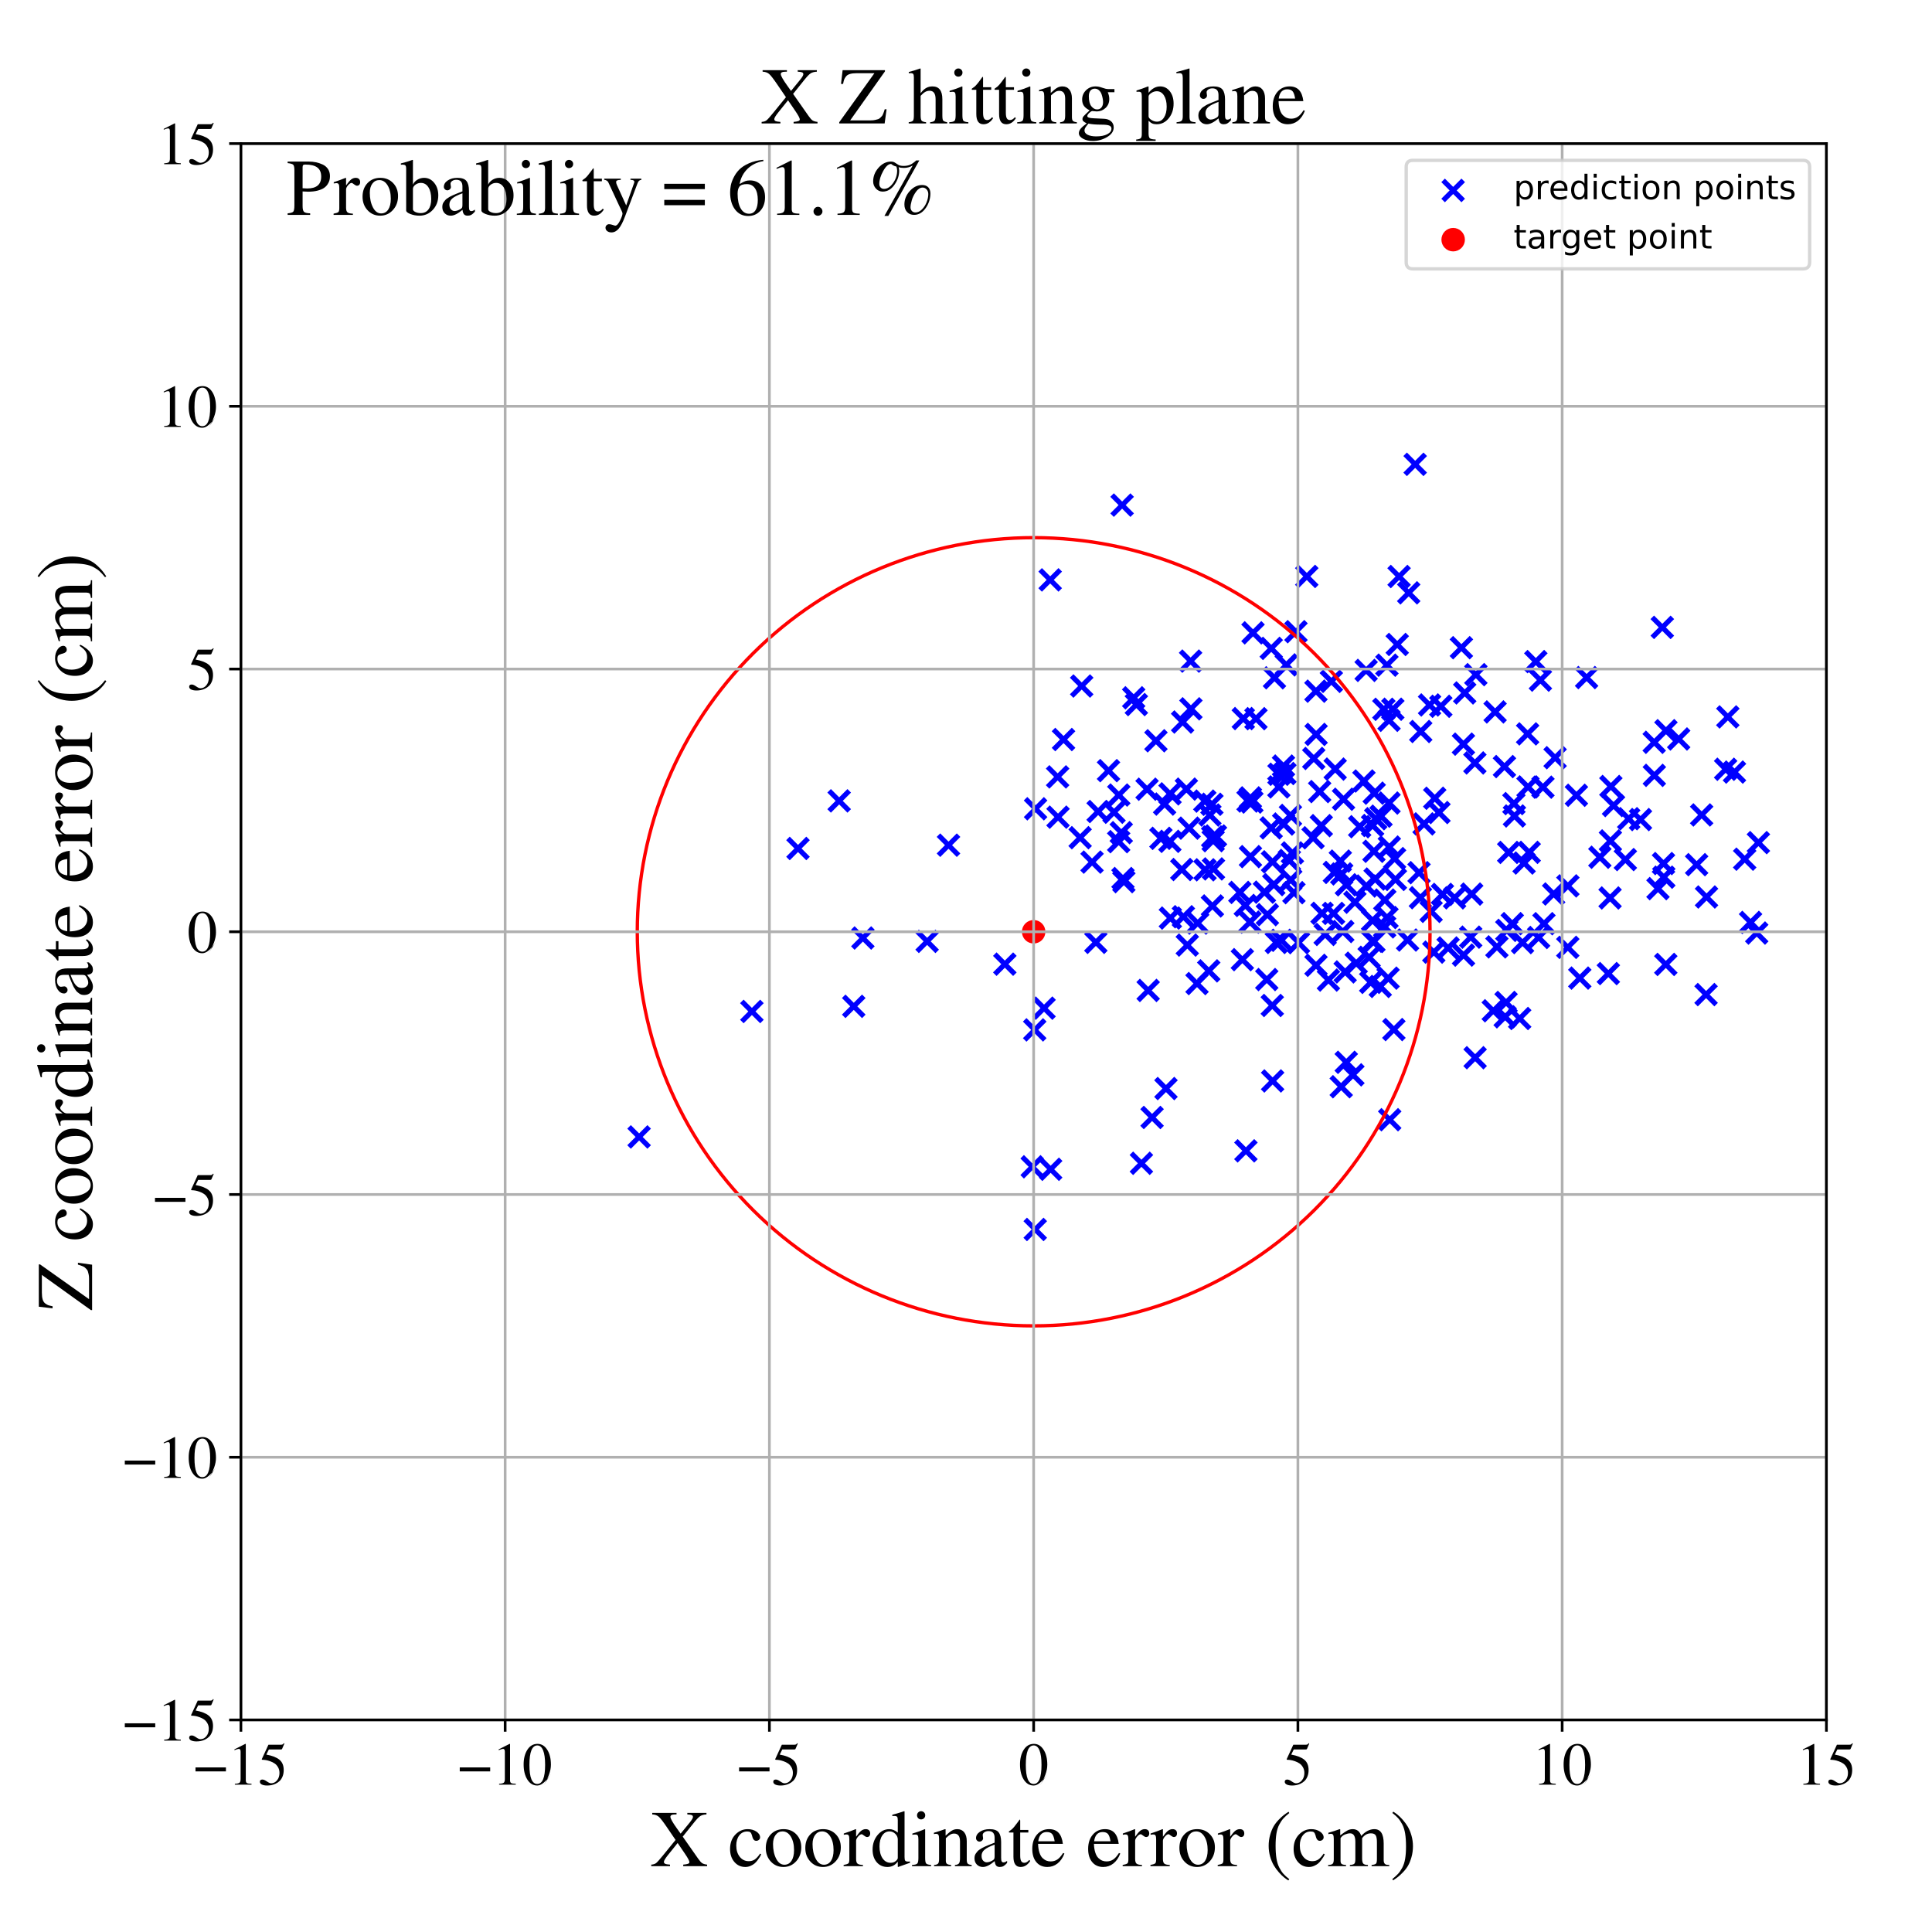 <?xml version="1.0" encoding="utf-8" standalone="no"?>
<!DOCTYPE svg PUBLIC "-//W3C//DTD SVG 1.1//EN"
  "http://www.w3.org/Graphics/SVG/1.1/DTD/svg11.dtd">
<!-- Created with matplotlib (https://matplotlib.org/) -->
<svg height="576pt" version="1.1" viewBox="0 0 576 576" width="576pt" xmlns="http://www.w3.org/2000/svg" xmlns:xlink="http://www.w3.org/1999/xlink">
 <defs>
  <style type="text/css">
*{stroke-linecap:butt;stroke-linejoin:round;}
  </style>
 </defs>
 <g id="figure_1">
  <g id="patch_1">
   <path d="M 0 576 
L 576 576 
L 576 0 
L 0 0 
z
" style="fill:#ffffff;"/>
  </g>
  <g id="axes_1">
   <g id="patch_2">
    <path d="M 71.822 512.784 
L 544.52 512.784 
L 544.52 42.802 
L 71.822 42.802 
z
" style="fill:#ffffff;"/>
   </g>
   <g id="PathCollection_1">
    <defs>
     <path d="M -3 3 
L 3 -3 
M -3 -3 
L 3 3 
" id="mec3f70d347" style="stroke:#0000ff;stroke-width:1.5;"/>
    </defs>
    <g clip-path="url(#pc5d3fbc4d8)">
     <use style="fill:#0000ff;stroke:#0000ff;stroke-width:1.5;" x="308.493" xlink:href="#mec3f70d347" y="307.046"/>
     <use style="fill:#0000ff;stroke:#0000ff;stroke-width:1.5;" x="347.62" xlink:href="#mec3f70d347" y="324.534"/>
     <use style="fill:#0000ff;stroke:#0000ff;stroke-width:1.5;" x="276.413" xlink:href="#mec3f70d347" y="280.654"/>
     <use style="fill:#0000ff;stroke:#0000ff;stroke-width:1.5;" x="473.026" xlink:href="#mec3f70d347" y="202.009"/>
     <use style="fill:#0000ff;stroke:#0000ff;stroke-width:1.5;" x="423.476" xlink:href="#mec3f70d347" y="267.643"/>
     <use style="fill:#0000ff;stroke:#0000ff;stroke-width:1.5;" x="563.095" xlink:href="#mec3f70d347" y="297.044"/>
     <use style="fill:#0000ff;stroke:#0000ff;stroke-width:1.5;" x="423.067" xlink:href="#mec3f70d347" y="260.174"/>
     <use style="fill:#0000ff;stroke:#0000ff;stroke-width:1.5;" x="385.767" xlink:href="#mec3f70d347" y="266.138"/>
     <use style="fill:#0000ff;stroke:#0000ff;stroke-width:1.5;" x="313.102" xlink:href="#mec3f70d347" y="172.888"/>
     <use style="fill:#0000ff;stroke:#0000ff;stroke-width:1.5;" x="611.173" xlink:href="#mec3f70d347" y="180.053"/>
     <use style="fill:#0000ff;stroke:#0000ff;stroke-width:1.5;" x="391.483" xlink:href="#mec3f70d347" y="249.769"/>
     <use style="fill:#0000ff;stroke:#0000ff;stroke-width:1.5;" x="385.322" xlink:href="#mec3f70d347" y="254.279"/>
     <use style="fill:#0000ff;stroke:#0000ff;stroke-width:1.5;" x="485.57" xlink:href="#mec3f70d347" y="244.082"/>
     <use style="fill:#0000ff;stroke:#0000ff;stroke-width:1.5;" x="334.547" xlink:href="#mec3f70d347" y="150.591"/>
     <use style="fill:#0000ff;stroke:#0000ff;stroke-width:1.5;" x="384.411" xlink:href="#mec3f70d347" y="256.536"/>
     <use style="fill:#0000ff;stroke:#0000ff;stroke-width:1.5;" x="413.488" xlink:href="#mec3f70d347" y="198.308"/>
     <use style="fill:#0000ff;stroke:#0000ff;stroke-width:1.5;" x="507.329" xlink:href="#mec3f70d347" y="242.964"/>
     <use style="fill:#0000ff;stroke:#0000ff;stroke-width:1.5;" x="348.83" xlink:href="#mec3f70d347" y="236.68"/>
     <use style="fill:#0000ff;stroke:#0000ff;stroke-width:1.5;" x="357.078" xlink:href="#mec3f70d347" y="275.205"/>
     <use style="fill:#0000ff;stroke:#0000ff;stroke-width:1.5;" x="480.121" xlink:href="#mec3f70d347" y="250.707"/>
     <use style="fill:#0000ff;stroke:#0000ff;stroke-width:1.5;" x="400.334" xlink:href="#mec3f70d347" y="277.719"/>
     <use style="fill:#0000ff;stroke:#0000ff;stroke-width:1.5;" x="371.261" xlink:href="#mec3f70d347" y="269.944"/>
     <use style="fill:#0000ff;stroke:#0000ff;stroke-width:1.5;" x="413.512" xlink:href="#mec3f70d347" y="273.557"/>
     <use style="fill:#0000ff;stroke:#0000ff;stroke-width:1.5;" x="372.089" xlink:href="#mec3f70d347" y="238.817"/>
     <use style="fill:#0000ff;stroke:#0000ff;stroke-width:1.5;" x="338.792" xlink:href="#mec3f70d347" y="210.057"/>
     <use style="fill:#0000ff;stroke:#0000ff;stroke-width:1.5;" x="393.441" xlink:href="#mec3f70d347" y="236"/>
     <use style="fill:#0000ff;stroke:#0000ff;stroke-width:1.5;" x="412.582" xlink:href="#mec3f70d347" y="211.467"/>
     <use style="fill:#0000ff;stroke:#0000ff;stroke-width:1.5;" x="396.052" xlink:href="#mec3f70d347" y="292.194"/>
     <use style="fill:#0000ff;stroke:#0000ff;stroke-width:1.5;" x="439.715" xlink:href="#mec3f70d347" y="227.46"/>
     <use style="fill:#0000ff;stroke:#0000ff;stroke-width:1.5;" x="453.922" xlink:href="#mec3f70d347" y="281.015"/>
     <use style="fill:#0000ff;stroke:#0000ff;stroke-width:1.5;" x="430.039" xlink:href="#mec3f70d347" y="266.655"/>
     <use style="fill:#0000ff;stroke:#0000ff;stroke-width:1.5;" x="436.686" xlink:href="#mec3f70d347" y="206.589"/>
     <use style="fill:#0000ff;stroke:#0000ff;stroke-width:1.5;" x="343.478" xlink:href="#mec3f70d347" y="333.157"/>
     <use style="fill:#0000ff;stroke:#0000ff;stroke-width:1.5;" x="435.693" xlink:href="#mec3f70d347" y="193.101"/>
     <use style="fill:#0000ff;stroke:#0000ff;stroke-width:1.5;" x="449.796" xlink:href="#mec3f70d347" y="254.137"/>
     <use style="fill:#0000ff;stroke:#0000ff;stroke-width:1.5;" x="414.207" xlink:href="#mec3f70d347" y="252.537"/>
     <use style="fill:#0000ff;stroke:#0000ff;stroke-width:1.5;" x="496.674" xlink:href="#mec3f70d347" y="217.84"/>
     <use style="fill:#0000ff;stroke:#0000ff;stroke-width:1.5;" x="361.537" xlink:href="#mec3f70d347" y="249.518"/>
     <use style="fill:#0000ff;stroke:#0000ff;stroke-width:1.5;" x="484.578" xlink:href="#mec3f70d347" y="256.272"/>
     <use style="fill:#0000ff;stroke:#0000ff;stroke-width:1.5;" x="414.119" xlink:href="#mec3f70d347" y="239.422"/>
     <use style="fill:#0000ff;stroke:#0000ff;stroke-width:1.5;" x="476.974" xlink:href="#mec3f70d347" y="255.58"/>
     <use style="fill:#0000ff;stroke:#0000ff;stroke-width:1.5;" x="327.393" xlink:href="#mec3f70d347" y="241.941"/>
     <use style="fill:#0000ff;stroke:#0000ff;stroke-width:1.5;" x="411.508" xlink:href="#mec3f70d347" y="294.097"/>
     <use style="fill:#0000ff;stroke:#0000ff;stroke-width:1.5;" x="384.73" xlink:href="#mec3f70d347" y="243.106"/>
     <use style="fill:#0000ff;stroke:#0000ff;stroke-width:1.5;" x="495.596" xlink:href="#mec3f70d347" y="187.045"/>
     <use style="fill:#0000ff;stroke:#0000ff;stroke-width:1.5;" x="436.336" xlink:href="#mec3f70d347" y="284.755"/>
     <use style="fill:#0000ff;stroke:#0000ff;stroke-width:1.5;" x="382.711" xlink:href="#mec3f70d347" y="245.675"/>
     <use style="fill:#0000ff;stroke:#0000ff;stroke-width:1.5;" x="453.071" xlink:href="#mec3f70d347" y="303.653"/>
     <use style="fill:#0000ff;stroke:#0000ff;stroke-width:1.5;" x="463.63" xlink:href="#mec3f70d347" y="225.897"/>
     <use style="fill:#0000ff;stroke:#0000ff;stroke-width:1.5;" x="450.868" xlink:href="#mec3f70d347" y="275.37"/>
     <use style="fill:#0000ff;stroke:#0000ff;stroke-width:1.5;" x="360.372" xlink:href="#mec3f70d347" y="289.449"/>
     <use style="fill:#0000ff;stroke:#0000ff;stroke-width:1.5;" x="372.669" xlink:href="#mec3f70d347" y="274.908"/>
     <use style="fill:#0000ff;stroke:#0000ff;stroke-width:1.5;" x="404.337" xlink:href="#mec3f70d347" y="287.16"/>
     <use style="fill:#0000ff;stroke:#0000ff;stroke-width:1.5;" x="439.79" xlink:href="#mec3f70d347" y="315.342"/>
     <use style="fill:#0000ff;stroke:#0000ff;stroke-width:1.5;" x="458.713" xlink:href="#mec3f70d347" y="279.503"/>
     <use style="fill:#0000ff;stroke:#0000ff;stroke-width:1.5;" x="381.274" xlink:href="#mec3f70d347" y="234.612"/>
     <use style="fill:#0000ff;stroke:#0000ff;stroke-width:1.5;" x="333.522" xlink:href="#mec3f70d347" y="250.93"/>
     <use style="fill:#0000ff;stroke:#0000ff;stroke-width:1.5;" x="315.322" xlink:href="#mec3f70d347" y="231.618"/>
     <use style="fill:#0000ff;stroke:#0000ff;stroke-width:1.5;" x="495.951" xlink:href="#mec3f70d347" y="257.454"/>
     <use style="fill:#0000ff;stroke:#0000ff;stroke-width:1.5;" x="455.442" xlink:href="#mec3f70d347" y="218.797"/>
     <use style="fill:#0000ff;stroke:#0000ff;stroke-width:1.5;" x="436.303" xlink:href="#mec3f70d347" y="221.854"/>
     <use style="fill:#0000ff;stroke:#0000ff;stroke-width:1.5;" x="421.917" xlink:href="#mec3f70d347" y="138.434"/>
     <use style="fill:#0000ff;stroke:#0000ff;stroke-width:1.5;" x="322.028" xlink:href="#mec3f70d347" y="249.744"/>
     <use style="fill:#0000ff;stroke:#0000ff;stroke-width:1.5;" x="356.877" xlink:href="#mec3f70d347" y="293.235"/>
     <use style="fill:#0000ff;stroke:#0000ff;stroke-width:1.5;" x="427.471" xlink:href="#mec3f70d347" y="283.862"/>
     <use style="fill:#0000ff;stroke:#0000ff;stroke-width:1.5;" x="334.798" xlink:href="#mec3f70d347" y="261.923"/>
     <use style="fill:#0000ff;stroke:#0000ff;stroke-width:1.5;" x="315.434" xlink:href="#mec3f70d347" y="243.621"/>
     <use style="fill:#0000ff;stroke:#0000ff;stroke-width:1.5;" x="409.623" xlink:href="#mec3f70d347" y="280.673"/>
     <use style="fill:#0000ff;stroke:#0000ff;stroke-width:1.5;" x="521.911" xlink:href="#mec3f70d347" y="275.008"/>
     <use style="fill:#0000ff;stroke:#0000ff;stroke-width:1.5;" x="493.178" xlink:href="#mec3f70d347" y="221.306"/>
     <use style="fill:#0000ff;stroke:#0000ff;stroke-width:1.5;" x="392.35" xlink:href="#mec3f70d347" y="287.797"/>
     <use style="fill:#0000ff;stroke:#0000ff;stroke-width:1.5;" x="369.642" xlink:href="#mec3f70d347" y="266.062"/>
     <use style="fill:#0000ff;stroke:#0000ff;stroke-width:1.5;" x="459.254" xlink:href="#mec3f70d347" y="202.775"/>
     <use style="fill:#0000ff;stroke:#0000ff;stroke-width:1.5;" x="237.915" xlink:href="#mec3f70d347" y="252.96"/>
     <use style="fill:#0000ff;stroke:#0000ff;stroke-width:1.5;" x="415.254" xlink:href="#mec3f70d347" y="211.447"/>
     <use style="fill:#0000ff;stroke:#0000ff;stroke-width:1.5;" x="378.989" xlink:href="#mec3f70d347" y="246.825"/>
     <use style="fill:#0000ff;stroke:#0000ff;stroke-width:1.5;" x="353.707" xlink:href="#mec3f70d347" y="235.262"/>
     <use style="fill:#0000ff;stroke:#0000ff;stroke-width:1.5;" x="347.218" xlink:href="#mec3f70d347" y="239.721"/>
     <use style="fill:#0000ff;stroke:#0000ff;stroke-width:1.5;" x="480.018" xlink:href="#mec3f70d347" y="267.713"/>
     <use style="fill:#0000ff;stroke:#0000ff;stroke-width:1.5;" x="414.326" xlink:href="#mec3f70d347" y="333.829"/>
     <use style="fill:#0000ff;stroke:#0000ff;stroke-width:1.5;" x="334.294" xlink:href="#mec3f70d347" y="248.248"/>
     <use style="fill:#0000ff;stroke:#0000ff;stroke-width:1.5;" x="359.268" xlink:href="#mec3f70d347" y="259.323"/>
     <use style="fill:#0000ff;stroke:#0000ff;stroke-width:1.5;" x="417.124" xlink:href="#mec3f70d347" y="171.878"/>
     <use style="fill:#0000ff;stroke:#0000ff;stroke-width:1.5;" x="395.079" xlink:href="#mec3f70d347" y="278.593"/>
     <use style="fill:#0000ff;stroke:#0000ff;stroke-width:1.5;" x="354.523" xlink:href="#mec3f70d347" y="246.899"/>
     <use style="fill:#0000ff;stroke:#0000ff;stroke-width:1.5;" x="470.994" xlink:href="#mec3f70d347" y="291.602"/>
     <use style="fill:#0000ff;stroke:#0000ff;stroke-width:1.5;" x="440.005" xlink:href="#mec3f70d347" y="201.135"/>
     <use style="fill:#0000ff;stroke:#0000ff;stroke-width:1.5;" x="427.747" xlink:href="#mec3f70d347" y="237.988"/>
     <use style="fill:#0000ff;stroke:#0000ff;stroke-width:1.5;" x="445.197" xlink:href="#mec3f70d347" y="301.346"/>
     <use style="fill:#0000ff;stroke:#0000ff;stroke-width:1.5;" x="412.851" xlink:href="#mec3f70d347" y="268.335"/>
     <use style="fill:#0000ff;stroke:#0000ff;stroke-width:1.5;" x="379.318" xlink:href="#mec3f70d347" y="299.772"/>
     <use style="fill:#0000ff;stroke:#0000ff;stroke-width:1.5;" x="250.187" xlink:href="#mec3f70d347" y="238.771"/>
     <use style="fill:#0000ff;stroke:#0000ff;stroke-width:1.5;" x="517.11" xlink:href="#mec3f70d347" y="230.185"/>
     <use style="fill:#0000ff;stroke:#0000ff;stroke-width:1.5;" x="352.585" xlink:href="#mec3f70d347" y="215.259"/>
     <use style="fill:#0000ff;stroke:#0000ff;stroke-width:1.5;" x="379.006" xlink:href="#mec3f70d347" y="193.307"/>
     <use style="fill:#0000ff;stroke:#0000ff;stroke-width:1.5;" x="409.697" xlink:href="#mec3f70d347" y="236.471"/>
     <use style="fill:#0000ff;stroke:#0000ff;stroke-width:1.5;" x="449.014" xlink:href="#mec3f70d347" y="298.868"/>
     <use style="fill:#0000ff;stroke:#0000ff;stroke-width:1.5;" x="317.081" xlink:href="#mec3f70d347" y="220.482"/>
     <use style="fill:#0000ff;stroke:#0000ff;stroke-width:1.5;" x="376.972" xlink:href="#mec3f70d347" y="265.983"/>
     <use style="fill:#0000ff;stroke:#0000ff;stroke-width:1.5;" x="467.445" xlink:href="#mec3f70d347" y="264.116"/>
     <use style="fill:#0000ff;stroke:#0000ff;stroke-width:1.5;" x="514.476" xlink:href="#mec3f70d347" y="229.347"/>
     <use style="fill:#0000ff;stroke:#0000ff;stroke-width:1.5;" x="399.599" xlink:href="#mec3f70d347" y="256.725"/>
     <use style="fill:#0000ff;stroke:#0000ff;stroke-width:1.5;" x="505.831" xlink:href="#mec3f70d347" y="257.786"/>
     <use style="fill:#0000ff;stroke:#0000ff;stroke-width:1.5;" x="523.745" xlink:href="#mec3f70d347" y="278.174"/>
     <use style="fill:#0000ff;stroke:#0000ff;stroke-width:1.5;" x="496.044" xlink:href="#mec3f70d347" y="261.522"/>
     <use style="fill:#0000ff;stroke:#0000ff;stroke-width:1.5;" x="445.746" xlink:href="#mec3f70d347" y="212.247"/>
     <use style="fill:#0000ff;stroke:#0000ff;stroke-width:1.5;" x="382.028" xlink:href="#mec3f70d347" y="280.34"/>
     <use style="fill:#0000ff;stroke:#0000ff;stroke-width:1.5;" x="332.132" xlink:href="#mec3f70d347" y="242.155"/>
     <use style="fill:#0000ff;stroke:#0000ff;stroke-width:1.5;" x="489.09" xlink:href="#mec3f70d347" y="244.342"/>
     <use style="fill:#0000ff;stroke:#0000ff;stroke-width:1.5;" x="400.017" xlink:href="#mec3f70d347" y="260.55"/>
     <use style="fill:#0000ff;stroke:#0000ff;stroke-width:1.5;" x="411.733" xlink:href="#mec3f70d347" y="243.33"/>
     <use style="fill:#0000ff;stroke:#0000ff;stroke-width:1.5;" x="423.578" xlink:href="#mec3f70d347" y="218.086"/>
     <use style="fill:#0000ff;stroke:#0000ff;stroke-width:1.5;" x="325.58" xlink:href="#mec3f70d347" y="257.021"/>
     <use style="fill:#0000ff;stroke:#0000ff;stroke-width:1.5;" x="410.15" xlink:href="#mec3f70d347" y="244.092"/>
     <use style="fill:#0000ff;stroke:#0000ff;stroke-width:1.5;" x="384.816" xlink:href="#mec3f70d347" y="262.349"/>
     <use style="fill:#0000ff;stroke:#0000ff;stroke-width:1.5;" x="373.569" xlink:href="#mec3f70d347" y="188.674"/>
     <use style="fill:#0000ff;stroke:#0000ff;stroke-width:1.5;" x="311.27" xlink:href="#mec3f70d347" y="300.567"/>
     <use style="fill:#0000ff;stroke:#0000ff;stroke-width:1.5;" x="355.053" xlink:href="#mec3f70d347" y="211.328"/>
     <use style="fill:#0000ff;stroke:#0000ff;stroke-width:1.5;" x="438.77" xlink:href="#mec3f70d347" y="266.557"/>
     <use style="fill:#0000ff;stroke:#0000ff;stroke-width:1.5;" x="282.785" xlink:href="#mec3f70d347" y="251.982"/>
     <use style="fill:#0000ff;stroke:#0000ff;stroke-width:1.5;" x="348.927" xlink:href="#mec3f70d347" y="273.709"/>
     <use style="fill:#0000ff;stroke:#0000ff;stroke-width:1.5;" x="408.659" xlink:href="#mec3f70d347" y="292.889"/>
     <use style="fill:#0000ff;stroke:#0000ff;stroke-width:1.5;" x="352.338" xlink:href="#mec3f70d347" y="259.236"/>
     <use style="fill:#0000ff;stroke:#0000ff;stroke-width:1.5;" x="379.416" xlink:href="#mec3f70d347" y="322.27"/>
     <use style="fill:#0000ff;stroke:#0000ff;stroke-width:1.5;" x="401.402" xlink:href="#mec3f70d347" y="263.793"/>
     <use style="fill:#0000ff;stroke:#0000ff;stroke-width:1.5;" x="386.377" xlink:href="#mec3f70d347" y="188.332"/>
     <use style="fill:#0000ff;stroke:#0000ff;stroke-width:1.5;" x="370.672" xlink:href="#mec3f70d347" y="214.233"/>
     <use style="fill:#0000ff;stroke:#0000ff;stroke-width:1.5;" x="457.886" xlink:href="#mec3f70d347" y="197.245"/>
     <use style="fill:#0000ff;stroke:#0000ff;stroke-width:1.5;" x="494.301" xlink:href="#mec3f70d347" y="264.931"/>
     <use style="fill:#0000ff;stroke:#0000ff;stroke-width:1.5;" x="399.87" xlink:href="#mec3f70d347" y="323.996"/>
     <use style="fill:#0000ff;stroke:#0000ff;stroke-width:1.5;" x="254.535" xlink:href="#mec3f70d347" y="300.026"/>
     <use style="fill:#0000ff;stroke:#0000ff;stroke-width:1.5;" x="190.544" xlink:href="#mec3f70d347" y="338.963"/>
     <use style="fill:#0000ff;stroke:#0000ff;stroke-width:1.5;" x="362.381" xlink:href="#mec3f70d347" y="249.23"/>
     <use style="fill:#0000ff;stroke:#0000ff;stroke-width:1.5;" x="416.567" xlink:href="#mec3f70d347" y="192.138"/>
     <use style="fill:#0000ff;stroke:#0000ff;stroke-width:1.5;" x="354.965" xlink:href="#mec3f70d347" y="197.097"/>
     <use style="fill:#0000ff;stroke:#0000ff;stroke-width:1.5;" x="340.299" xlink:href="#mec3f70d347" y="346.819"/>
     <use style="fill:#0000ff;stroke:#0000ff;stroke-width:1.5;" x="335.064" xlink:href="#mec3f70d347" y="262.851"/>
     <use style="fill:#0000ff;stroke:#0000ff;stroke-width:1.5;" x="396.925" xlink:href="#mec3f70d347" y="203.136"/>
     <use style="fill:#0000ff;stroke:#0000ff;stroke-width:1.5;" x="467.415" xlink:href="#mec3f70d347" y="282.439"/>
     <use style="fill:#0000ff;stroke:#0000ff;stroke-width:1.5;" x="416.026" xlink:href="#mec3f70d347" y="262.191"/>
     <use style="fill:#0000ff;stroke:#0000ff;stroke-width:1.5;" x="394.147" xlink:href="#mec3f70d347" y="272.289"/>
     <use style="fill:#0000ff;stroke:#0000ff;stroke-width:1.5;" x="257.255" xlink:href="#mec3f70d347" y="279.655"/>
     <use style="fill:#0000ff;stroke:#0000ff;stroke-width:1.5;" x="348.785" xlink:href="#mec3f70d347" y="250.83"/>
     <use style="fill:#0000ff;stroke:#0000ff;stroke-width:1.5;" x="313.236" xlink:href="#mec3f70d347" y="348.604"/>
     <use style="fill:#0000ff;stroke:#0000ff;stroke-width:1.5;" x="409.971" xlink:href="#mec3f70d347" y="262.078"/>
     <use style="fill:#0000ff;stroke:#0000ff;stroke-width:1.5;" x="455.551" xlink:href="#mec3f70d347" y="234.608"/>
     <use style="fill:#0000ff;stroke:#0000ff;stroke-width:1.5;" x="451.505" xlink:href="#mec3f70d347" y="243.272"/>
     <use style="fill:#0000ff;stroke:#0000ff;stroke-width:1.5;" x="408.193" xlink:href="#mec3f70d347" y="285.409"/>
     <use style="fill:#0000ff;stroke:#0000ff;stroke-width:1.5;" x="337.995" xlink:href="#mec3f70d347" y="208.04"/>
     <use style="fill:#0000ff;stroke:#0000ff;stroke-width:1.5;" x="429.01" xlink:href="#mec3f70d347" y="242.248"/>
     <use style="fill:#0000ff;stroke:#0000ff;stroke-width:1.5;" x="496.636" xlink:href="#mec3f70d347" y="287.532"/>
     <use style="fill:#0000ff;stroke:#0000ff;stroke-width:1.5;" x="341.979" xlink:href="#mec3f70d347" y="235.293"/>
     <use style="fill:#0000ff;stroke:#0000ff;stroke-width:1.5;" x="330.488" xlink:href="#mec3f70d347" y="229.755"/>
     <use style="fill:#0000ff;stroke:#0000ff;stroke-width:1.5;" x="372.81" xlink:href="#mec3f70d347" y="255.389"/>
     <use style="fill:#0000ff;stroke:#0000ff;stroke-width:1.5;" x="424.557" xlink:href="#mec3f70d347" y="245.634"/>
     <use style="fill:#0000ff;stroke:#0000ff;stroke-width:1.5;" x="524.244" xlink:href="#mec3f70d347" y="251.217"/>
     <use style="fill:#0000ff;stroke:#0000ff;stroke-width:1.5;" x="479.505" xlink:href="#mec3f70d347" y="290.257"/>
     <use style="fill:#0000ff;stroke:#0000ff;stroke-width:1.5;" x="387.13" xlink:href="#mec3f70d347" y="281.044"/>
     <use style="fill:#0000ff;stroke:#0000ff;stroke-width:1.5;" x="389.603" xlink:href="#mec3f70d347" y="171.86"/>
     <use style="fill:#0000ff;stroke:#0000ff;stroke-width:1.5;" x="446.285" xlink:href="#mec3f70d347" y="282.299"/>
     <use style="fill:#0000ff;stroke:#0000ff;stroke-width:1.5;" x="438.48" xlink:href="#mec3f70d347" y="279.399"/>
     <use style="fill:#0000ff;stroke:#0000ff;stroke-width:1.5;" x="361.69" xlink:href="#mec3f70d347" y="250.637"/>
     <use style="fill:#0000ff;stroke:#0000ff;stroke-width:1.5;" x="391.679" xlink:href="#mec3f70d347" y="226.127"/>
     <use style="fill:#0000ff;stroke:#0000ff;stroke-width:1.5;" x="322.496" xlink:href="#mec3f70d347" y="204.53"/>
     <use style="fill:#0000ff;stroke:#0000ff;stroke-width:1.5;" x="308.749" xlink:href="#mec3f70d347" y="241.129"/>
     <use style="fill:#0000ff;stroke:#0000ff;stroke-width:1.5;" x="415.77" xlink:href="#mec3f70d347" y="255.978"/>
     <use style="fill:#0000ff;stroke:#0000ff;stroke-width:1.5;" x="426.668" xlink:href="#mec3f70d347" y="271.716"/>
     <use style="fill:#0000ff;stroke:#0000ff;stroke-width:1.5;" x="449.237" xlink:href="#mec3f70d347" y="277.376"/>
     <use style="fill:#0000ff;stroke:#0000ff;stroke-width:1.5;" x="454.389" xlink:href="#mec3f70d347" y="257.302"/>
     <use style="fill:#0000ff;stroke:#0000ff;stroke-width:1.5;" x="413.839" xlink:href="#mec3f70d347" y="291.62"/>
     <use style="fill:#0000ff;stroke:#0000ff;stroke-width:1.5;" x="429.564" xlink:href="#mec3f70d347" y="210.572"/>
     <use style="fill:#0000ff;stroke:#0000ff;stroke-width:1.5;" x="308.645" xlink:href="#mec3f70d347" y="366.548"/>
     <use style="fill:#0000ff;stroke:#0000ff;stroke-width:1.5;" x="455.912" xlink:href="#mec3f70d347" y="254.114"/>
     <use style="fill:#0000ff;stroke:#0000ff;stroke-width:1.5;" x="508.641" xlink:href="#mec3f70d347" y="296.518"/>
     <use style="fill:#0000ff;stroke:#0000ff;stroke-width:1.5;" x="371.451" xlink:href="#mec3f70d347" y="343.108"/>
     <use style="fill:#0000ff;stroke:#0000ff;stroke-width:1.5;" x="372.792" xlink:href="#mec3f70d347" y="237.878"/>
     <use style="fill:#0000ff;stroke:#0000ff;stroke-width:1.5;" x="426.203" xlink:href="#mec3f70d347" y="210.173"/>
     <use style="fill:#0000ff;stroke:#0000ff;stroke-width:1.5;" x="326.711" xlink:href="#mec3f70d347" y="280.951"/>
     <use style="fill:#0000ff;stroke:#0000ff;stroke-width:1.5;" x="352.81" xlink:href="#mec3f70d347" y="273.317"/>
     <use style="fill:#0000ff;stroke:#0000ff;stroke-width:1.5;" x="415.567" xlink:href="#mec3f70d347" y="306.952"/>
     <use style="fill:#0000ff;stroke:#0000ff;stroke-width:1.5;" x="480.26" xlink:href="#mec3f70d347" y="234.48"/>
     <use style="fill:#0000ff;stroke:#0000ff;stroke-width:1.5;" x="431.737" xlink:href="#mec3f70d347" y="282.619"/>
     <use style="fill:#0000ff;stroke:#0000ff;stroke-width:1.5;" x="346.111" xlink:href="#mec3f70d347" y="249.937"/>
     <use style="fill:#0000ff;stroke:#0000ff;stroke-width:1.5;" x="419.653" xlink:href="#mec3f70d347" y="280.256"/>
     <use style="fill:#0000ff;stroke:#0000ff;stroke-width:1.5;" x="307.74" xlink:href="#mec3f70d347" y="347.862"/>
     <use style="fill:#0000ff;stroke:#0000ff;stroke-width:1.5;" x="463.2" xlink:href="#mec3f70d347" y="266.526"/>
     <use style="fill:#0000ff;stroke:#0000ff;stroke-width:1.5;" x="361.468" xlink:href="#mec3f70d347" y="270.096"/>
     <use style="fill:#0000ff;stroke:#0000ff;stroke-width:1.5;" x="397.819" xlink:href="#mec3f70d347" y="260.101"/>
     <use style="fill:#0000ff;stroke:#0000ff;stroke-width:1.5;" x="392.381" xlink:href="#mec3f70d347" y="218.957"/>
     <use style="fill:#0000ff;stroke:#0000ff;stroke-width:1.5;" x="381.311" xlink:href="#mec3f70d347" y="230.837"/>
     <use style="fill:#0000ff;stroke:#0000ff;stroke-width:1.5;" x="353.978" xlink:href="#mec3f70d347" y="281.763"/>
     <use style="fill:#0000ff;stroke:#0000ff;stroke-width:1.5;" x="360.716" xlink:href="#mec3f70d347" y="242.987"/>
     <use style="fill:#0000ff;stroke:#0000ff;stroke-width:1.5;" x="370.394" xlink:href="#mec3f70d347" y="286.106"/>
     <use style="fill:#0000ff;stroke:#0000ff;stroke-width:1.5;" x="493.218" xlink:href="#mec3f70d347" y="231.162"/>
     <use style="fill:#0000ff;stroke:#0000ff;stroke-width:1.5;" x="409.622" xlink:href="#mec3f70d347" y="253.795"/>
     <use style="fill:#0000ff;stroke:#0000ff;stroke-width:1.5;" x="344.629" xlink:href="#mec3f70d347" y="220.85"/>
     <use style="fill:#0000ff;stroke:#0000ff;stroke-width:1.5;" x="401.039" xlink:href="#mec3f70d347" y="289.766"/>
     <use style="fill:#0000ff;stroke:#0000ff;stroke-width:1.5;" x="393.924" xlink:href="#mec3f70d347" y="246.154"/>
     <use style="fill:#0000ff;stroke:#0000ff;stroke-width:1.5;" x="361.318" xlink:href="#mec3f70d347" y="239.783"/>
     <use style="fill:#0000ff;stroke:#0000ff;stroke-width:1.5;" x="433.666" xlink:href="#mec3f70d347" y="267.683"/>
     <use style="fill:#0000ff;stroke:#0000ff;stroke-width:1.5;" x="380.509" xlink:href="#mec3f70d347" y="280.978"/>
     <use style="fill:#0000ff;stroke:#0000ff;stroke-width:1.5;" x="379.765" xlink:href="#mec3f70d347" y="263.736"/>
     <use style="fill:#0000ff;stroke:#0000ff;stroke-width:1.5;" x="448.746" xlink:href="#mec3f70d347" y="303.15"/>
     <use style="fill:#0000ff;stroke:#0000ff;stroke-width:1.5;" x="481.054" xlink:href="#mec3f70d347" y="240.162"/>
     <use style="fill:#0000ff;stroke:#0000ff;stroke-width:1.5;" x="407.296" xlink:href="#mec3f70d347" y="199.869"/>
     <use style="fill:#0000ff;stroke:#0000ff;stroke-width:1.5;" x="379.969" xlink:href="#mec3f70d347" y="202.073"/>
     <use style="fill:#0000ff;stroke:#0000ff;stroke-width:1.5;" x="361.784" xlink:href="#mec3f70d347" y="259.056"/>
     <use style="fill:#0000ff;stroke:#0000ff;stroke-width:1.5;" x="409.218" xlink:href="#mec3f70d347" y="246.106"/>
     <use style="fill:#0000ff;stroke:#0000ff;stroke-width:1.5;" x="515.131" xlink:href="#mec3f70d347" y="213.735"/>
     <use style="fill:#0000ff;stroke:#0000ff;stroke-width:1.5;" x="520.156" xlink:href="#mec3f70d347" y="256.154"/>
     <use style="fill:#0000ff;stroke:#0000ff;stroke-width:1.5;" x="460.309" xlink:href="#mec3f70d347" y="275.388"/>
     <use style="fill:#0000ff;stroke:#0000ff;stroke-width:1.5;" x="451.347" xlink:href="#mec3f70d347" y="239.578"/>
     <use style="fill:#0000ff;stroke:#0000ff;stroke-width:1.5;" x="377.67" xlink:href="#mec3f70d347" y="292.038"/>
     <use style="fill:#0000ff;stroke:#0000ff;stroke-width:1.5;" x="578.805" xlink:href="#mec3f70d347" y="228.874"/>
     <use style="fill:#0000ff;stroke:#0000ff;stroke-width:1.5;" x="403.345" xlink:href="#mec3f70d347" y="320.449"/>
     <use style="fill:#0000ff;stroke:#0000ff;stroke-width:1.5;" x="460.01" xlink:href="#mec3f70d347" y="234.681"/>
     <use style="fill:#0000ff;stroke:#0000ff;stroke-width:1.5;" x="224.168" xlink:href="#mec3f70d347" y="301.551"/>
     <use style="fill:#0000ff;stroke:#0000ff;stroke-width:1.5;" x="409.225" xlink:href="#mec3f70d347" y="280.598"/>
     <use style="fill:#0000ff;stroke:#0000ff;stroke-width:1.5;" x="383.486" xlink:href="#mec3f70d347" y="198.227"/>
     <use style="fill:#0000ff;stroke:#0000ff;stroke-width:1.5;" x="379.38" xlink:href="#mec3f70d347" y="256.944"/>
     <use style="fill:#0000ff;stroke:#0000ff;stroke-width:1.5;" x="392.331" xlink:href="#mec3f70d347" y="206.061"/>
     <use style="fill:#0000ff;stroke:#0000ff;stroke-width:1.5;" x="397.578" xlink:href="#mec3f70d347" y="272.313"/>
     <use style="fill:#0000ff;stroke:#0000ff;stroke-width:1.5;" x="448.53" xlink:href="#mec3f70d347" y="228.543"/>
     <use style="fill:#0000ff;stroke:#0000ff;stroke-width:1.5;" x="359.194" xlink:href="#mec3f70d347" y="238.834"/>
     <use style="fill:#0000ff;stroke:#0000ff;stroke-width:1.5;" x="383.094" xlink:href="#mec3f70d347" y="230.613"/>
     <use style="fill:#0000ff;stroke:#0000ff;stroke-width:1.5;" x="403.946" xlink:href="#mec3f70d347" y="268.987"/>
     <use style="fill:#0000ff;stroke:#0000ff;stroke-width:1.5;" x="342.311" xlink:href="#mec3f70d347" y="295.285"/>
     <use style="fill:#0000ff;stroke:#0000ff;stroke-width:1.5;" x="373.233" xlink:href="#mec3f70d347" y="239.118"/>
     <use style="fill:#0000ff;stroke:#0000ff;stroke-width:1.5;" x="400.558" xlink:href="#mec3f70d347" y="238.282"/>
     <use style="fill:#0000ff;stroke:#0000ff;stroke-width:1.5;" x="419.987" xlink:href="#mec3f70d347" y="176.745"/>
     <use style="fill:#0000ff;stroke:#0000ff;stroke-width:1.5;" x="333.553" xlink:href="#mec3f70d347" y="237.029"/>
     <use style="fill:#0000ff;stroke:#0000ff;stroke-width:1.5;" x="406.642" xlink:href="#mec3f70d347" y="232.848"/>
     <use style="fill:#0000ff;stroke:#0000ff;stroke-width:1.5;" x="412.82" xlink:href="#mec3f70d347" y="276.348"/>
     <use style="fill:#0000ff;stroke:#0000ff;stroke-width:1.5;" x="374.447" xlink:href="#mec3f70d347" y="214.259"/>
     <use style="fill:#0000ff;stroke:#0000ff;stroke-width:1.5;" x="414.124" xlink:href="#mec3f70d347" y="214.751"/>
     <use style="fill:#0000ff;stroke:#0000ff;stroke-width:1.5;" x="382.657" xlink:href="#mec3f70d347" y="228.393"/>
     <use style="fill:#0000ff;stroke:#0000ff;stroke-width:1.5;" x="409.215" xlink:href="#mec3f70d347" y="274.432"/>
     <use style="fill:#0000ff;stroke:#0000ff;stroke-width:1.5;" x="405.366" xlink:href="#mec3f70d347" y="246.47"/>
     <use style="fill:#0000ff;stroke:#0000ff;stroke-width:1.5;" x="401.369" xlink:href="#mec3f70d347" y="316.715"/>
     <use style="fill:#0000ff;stroke:#0000ff;stroke-width:1.5;" x="299.578" xlink:href="#mec3f70d347" y="287.451"/>
     <use style="fill:#0000ff;stroke:#0000ff;stroke-width:1.5;" x="508.78" xlink:href="#mec3f70d347" y="267.425"/>
     <use style="fill:#0000ff;stroke:#0000ff;stroke-width:1.5;" x="377.86" xlink:href="#mec3f70d347" y="272.691"/>
     <use style="fill:#0000ff;stroke:#0000ff;stroke-width:1.5;" x="469.986" xlink:href="#mec3f70d347" y="237.098"/>
     <use style="fill:#0000ff;stroke:#0000ff;stroke-width:1.5;" x="398.068" xlink:href="#mec3f70d347" y="229.296"/>
     <use style="fill:#0000ff;stroke:#0000ff;stroke-width:1.5;" x="500.479" xlink:href="#mec3f70d347" y="220.315"/>
     <use style="fill:#0000ff;stroke:#0000ff;stroke-width:1.5;" x="407.349" xlink:href="#mec3f70d347" y="264.152"/>
     <use style="fill:#0000ff;stroke:#0000ff;stroke-width:1.5;" x="613.832" xlink:href="#mec3f70d347" y="154.178"/>
    </g>
   </g>
   <g id="PathCollection_2">
    <defs>
     <path d="M 0 3 
C 0.796 3 1.559 2.684 2.121 2.121 
C 2.684 1.559 3 0.796 3 0 
C 3 -0.796 2.684 -1.559 2.121 -2.121 
C 1.559 -2.684 0.796 -3 0 -3 
C -0.796 -3 -1.559 -2.684 -2.121 -2.121 
C -2.684 -1.559 -3 -0.796 -3 0 
C -3 0.796 -2.684 1.559 -2.121 2.121 
C -1.559 2.684 -0.796 3 0 3 
z
" id="m57ae3e9621" style="stroke:#ff0000;"/>
    </defs>
    <g clip-path="url(#pc5d3fbc4d8)">
     <use style="fill:#ff0000;stroke:#ff0000;" x="308.171" xlink:href="#m57ae3e9621" y="277.793"/>
    </g>
   </g>
   <g id="patch_3">
    <path clip-path="url(#pc5d3fbc4d8)" d="M 308.171 395.288 
C 339.511 395.288 369.572 382.908 391.733 360.875 
C 413.894 338.841 426.346 308.953 426.346 277.793 
C 426.346 246.633 413.894 216.745 391.733 194.711 
C 369.572 172.677 339.511 160.297 308.171 160.297 
C 276.831 160.297 246.77 172.677 224.609 194.711 
C 202.448 216.745 189.997 246.633 189.997 277.793 
C 189.997 308.953 202.448 338.841 224.609 360.875 
C 246.77 382.908 276.831 395.288 308.171 395.288 
z
" style="fill:none;stroke:#ff0000;stroke-linejoin:miter;"/>
   </g>
   <g id="matplotlib.axis_1">
    <g id="xtick_1">
     <g id="line2d_1">
      <path clip-path="url(#pc5d3fbc4d8)" d="M 71.822 512.784 
L 71.822 42.802 
" style="fill:none;stroke:#b0b0b0;stroke-linecap:square;stroke-width:0.8;"/>
     </g>
     <g id="line2d_2">
      <defs>
       <path d="M 0 0 
L 0 3.5 
" id="mffcb500ea0" style="stroke:#000000;stroke-width:0.8;"/>
      </defs>
      <g>
       <use style="stroke:#000000;stroke-width:0.8;" x="71.822" xlink:href="#mffcb500ea0" y="512.784"/>
      </g>
     </g>
     <g id="text_1">
      <!-- −15 -->
      <defs>
       <path d="M 3 22 
L 3 28.594 
L 53.406 28.594 
L 53.406 22 
z
" id="FreeSerif-8722"/>
       <path d="M 18.297 59.297 
Q 16.5 59.297 11.094 57.094 
L 11.094 58.5 
L 29.094 67.594 
L 29.906 67.406 
L 29.906 7.406 
Q 29.906 3.797 31.703 2.688 
Q 33.5 1.594 39.406 1.5 
L 39.406 0 
L 11.797 0 
L 11.797 1.5 
Q 17.406 1.703 19.344 3.141 
Q 21.297 4.594 21.297 9.297 
L 21.297 54.594 
Q 21.297 59.297 18.297 59.297 
z
" id="FreeSerif-49"/>
       <path d="M 35.703 19.406 
Q 35.703 24.703 33.344 28.797 
Q 31 32.906 27.641 35.156 
Q 24.297 37.406 20.141 38.844 
Q 16 40.297 12.953 40.75 
Q 9.906 41.203 7.594 41.203 
Q 6.406 41.203 6.406 42 
Q 6.406 42.297 6.5 42.5 
L 17.406 66.203 
L 38.297 66.203 
Q 39.906 66.203 40.844 66.703 
Q 41.797 67.203 42.906 68.797 
L 43.797 68.094 
L 40 59.203 
Q 39.594 58.297 37.703 58.297 
L 18.094 58.297 
L 13.906 49.797 
Q 28.5 47.203 35.594 41.344 
Q 42.703 35.5 42.703 24.203 
Q 42.703 18.297 40.844 13.688 
Q 39 9.094 36.141 6.297 
Q 33.297 3.5 29.547 1.703 
Q 25.797 -0.094 22.344 -0.75 
Q 18.906 -1.406 15.406 -1.406 
Q 9.797 -1.406 6.5 0.25 
Q 3.203 1.906 3.203 4.797 
Q 3.203 8.5 7.5 8.5 
Q 10.297 8.5 14.75 5.391 
Q 19.203 2.297 21.797 2.297 
Q 27.703 2.297 31.703 7.25 
Q 35.703 12.203 35.703 19.406 
z
" id="FreeSerif-53"/>
      </defs>
      <g transform="translate(57.746 532.077)scale(0.18 -0.18)">
       <use xlink:href="#FreeSerif-8722"/>
       <use x="56.4" xlink:href="#FreeSerif-49"/>
       <use x="106.4" xlink:href="#FreeSerif-53"/>
      </g>
     </g>
    </g>
    <g id="xtick_2">
     <g id="line2d_3">
      <path clip-path="url(#pc5d3fbc4d8)" d="M 150.605 512.784 
L 150.605 42.802 
" style="fill:none;stroke:#b0b0b0;stroke-linecap:square;stroke-width:0.8;"/>
     </g>
     <g id="line2d_4">
      <g>
       <use style="stroke:#000000;stroke-width:0.8;" x="150.605" xlink:href="#mffcb500ea0" y="512.784"/>
      </g>
     </g>
     <g id="text_2">
      <!-- −10 -->
      <defs>
       <path d="M 47.594 17.797 
Q 35.203 -1.406 25 -1.406 
Q 14.797 -1.406 8.594 8.391 
Q 2.406 18.203 2.406 33.594 
Q 2.406 48.094 8.594 57.844 
Q 14.797 67.594 25.406 67.594 
Q 35.203 67.594 41.391 58 
Q 47.594 48.406 47.594 33 
Q 47.594 17.797 35.203 -1.406 
z
M 25.094 65 
Q 12 65 12 32.703 
Q 12 1.203 25 1.203 
Q 38 1.203 38 32.797 
Q 38 48.5 34.703 56.75 
Q 31.406 65 25.094 65 
z
" id="FreeSerif-48"/>
      </defs>
      <g transform="translate(136.529 532.077)scale(0.18 -0.18)">
       <use xlink:href="#FreeSerif-8722"/>
       <use x="56.4" xlink:href="#FreeSerif-49"/>
       <use x="106.4" xlink:href="#FreeSerif-48"/>
      </g>
     </g>
    </g>
    <g id="xtick_3">
     <g id="line2d_5">
      <path clip-path="url(#pc5d3fbc4d8)" d="M 229.388 512.784 
L 229.388 42.802 
" style="fill:none;stroke:#b0b0b0;stroke-linecap:square;stroke-width:0.8;"/>
     </g>
     <g id="line2d_6">
      <g>
       <use style="stroke:#000000;stroke-width:0.8;" x="229.388" xlink:href="#mffcb500ea0" y="512.784"/>
      </g>
     </g>
     <g id="text_3">
      <!-- −5 -->
      <g transform="translate(219.812 532.077)scale(0.18 -0.18)">
       <use xlink:href="#FreeSerif-8722"/>
       <use x="56.4" xlink:href="#FreeSerif-53"/>
      </g>
     </g>
    </g>
    <g id="xtick_4">
     <g id="line2d_7">
      <path clip-path="url(#pc5d3fbc4d8)" d="M 308.171 512.784 
L 308.171 42.802 
" style="fill:none;stroke:#b0b0b0;stroke-linecap:square;stroke-width:0.8;"/>
     </g>
     <g id="line2d_8">
      <g>
       <use style="stroke:#000000;stroke-width:0.8;" x="308.171" xlink:href="#mffcb500ea0" y="512.784"/>
      </g>
     </g>
     <g id="text_4">
      <!-- 0 -->
      <g transform="translate(303.671 532.077)scale(0.18 -0.18)">
       <use xlink:href="#FreeSerif-48"/>
      </g>
     </g>
    </g>
    <g id="xtick_5">
     <g id="line2d_9">
      <path clip-path="url(#pc5d3fbc4d8)" d="M 386.954 512.784 
L 386.954 42.802 
" style="fill:none;stroke:#b0b0b0;stroke-linecap:square;stroke-width:0.8;"/>
     </g>
     <g id="line2d_10">
      <g>
       <use style="stroke:#000000;stroke-width:0.8;" x="386.954" xlink:href="#mffcb500ea0" y="512.784"/>
      </g>
     </g>
     <g id="text_5">
      <!-- 5 -->
      <g transform="translate(382.454 532.077)scale(0.18 -0.18)">
       <use xlink:href="#FreeSerif-53"/>
      </g>
     </g>
    </g>
    <g id="xtick_6">
     <g id="line2d_11">
      <path clip-path="url(#pc5d3fbc4d8)" d="M 465.737 512.784 
L 465.737 42.802 
" style="fill:none;stroke:#b0b0b0;stroke-linecap:square;stroke-width:0.8;"/>
     </g>
     <g id="line2d_12">
      <g>
       <use style="stroke:#000000;stroke-width:0.8;" x="465.737" xlink:href="#mffcb500ea0" y="512.784"/>
      </g>
     </g>
     <g id="text_6">
      <!-- 10 -->
      <g transform="translate(456.737 532.077)scale(0.18 -0.18)">
       <use xlink:href="#FreeSerif-49"/>
       <use x="50" xlink:href="#FreeSerif-48"/>
      </g>
     </g>
    </g>
    <g id="xtick_7">
     <g id="line2d_13">
      <path clip-path="url(#pc5d3fbc4d8)" d="M 544.52 512.784 
L 544.52 42.802 
" style="fill:none;stroke:#b0b0b0;stroke-linecap:square;stroke-width:0.8;"/>
     </g>
     <g id="line2d_14">
      <g>
       <use style="stroke:#000000;stroke-width:0.8;" x="544.52" xlink:href="#mffcb500ea0" y="512.784"/>
      </g>
     </g>
     <g id="text_7">
      <!-- 15 -->
      <g transform="translate(535.52 532.077)scale(0.18 -0.18)">
       <use xlink:href="#FreeSerif-49"/>
       <use x="50" xlink:href="#FreeSerif-53"/>
      </g>
     </g>
    </g>
    <g id="text_8">
     <!-- X coordinate error (cm) -->
     <defs>
      <path d="M 69.594 66.203 
L 69.594 64.297 
Q 64.703 64 62.047 62.344 
Q 59.406 60.703 54.703 54.906 
L 40.094 36.703 
L 59.297 9.297 
Q 62.297 5 64.297 3.703 
Q 66.297 2.406 70.406 1.906 
L 70.406 0 
L 40.703 0 
L 40.703 1.906 
Q 44.797 2.297 46.594 2.938 
Q 48.406 3.594 48.406 5 
Q 48.406 7.203 43.297 14.797 
L 33.797 28.797 
L 21.906 14 
Q 16.703 7.5 16.703 5.406 
Q 16.703 3.703 18.297 2.953 
Q 19.906 2.203 24.297 1.906 
L 24.297 0 
L 1 0 
L 1 1.906 
Q 4.906 2.203 7 3.797 
Q 9.094 5.406 15.5 13.297 
L 31.203 32.594 
L 20.297 48.594 
Q 13.297 58.906 10.25 61.5 
Q 7.203 64.094 2.203 64.297 
L 2.203 66.203 
L 32.406 66.203 
L 32.406 64.297 
L 29.594 64.203 
Q 24.797 64.094 24.797 61.297 
Q 24.797 58.094 33.297 46.297 
L 37.5 40.406 
L 48.797 54.203 
Q 52.797 59.203 52.797 61.094 
Q 52.797 62.797 51.344 63.438 
Q 49.906 64.094 45.797 64.297 
L 45.797 66.203 
z
" id="FreeSerif-88"/>
      <path id="FreeSerif-32"/>
      <path d="M 2.5 21.297 
Q 2.5 32.406 9.047 39.203 
Q 15.594 46 24.406 46 
Q 30.703 46 35.25 42.953 
Q 39.797 39.906 39.797 35.703 
Q 39.797 34 38.391 32.75 
Q 37 31.5 35 31.5 
Q 31.594 31.5 30.297 36.094 
L 29.703 38.297 
Q 28.906 41.094 27.703 42.094 
Q 26.5 43.094 23.797 43.094 
Q 17.703 43.094 13.953 38.25 
Q 10.203 33.406 10.203 25.703 
Q 10.203 17.094 14.547 11.641 
Q 18.906 6.203 25.703 6.203 
Q 30 6.203 33.094 8.25 
Q 36.203 10.297 39.797 15.594 
L 41.203 14.703 
Q 40.203 12.703 39.453 11.391 
Q 38.703 10.094 36.75 7.5 
Q 34.797 4.906 32.891 3.297 
Q 31 1.703 27.891 0.344 
Q 24.797 -1 21.5 -1 
Q 13.203 -1 7.844 5.25 
Q 2.5 11.5 2.5 21.297 
z
" id="FreeSerif-99"/>
      <path d="M 24.594 46 
Q 34.203 46 40.391 39.594 
Q 46.594 33.203 46.594 23.406 
Q 46.594 13 40.188 6 
Q 33.797 -1 24.391 -1 
Q 15 -1 8.75 5.75 
Q 2.5 12.5 2.5 22.594 
Q 2.5 32.906 8.641 39.453 
Q 14.797 46 24.594 46 
z
M 11.5 27.5 
Q 11.5 16.797 15.391 9.297 
Q 19.297 1.797 25.594 1.797 
Q 31.203 1.797 34.391 6.594 
Q 37.594 11.406 37.594 19.906 
Q 37.594 30.203 33.594 36.703 
Q 29.594 43.203 23.297 43.203 
Q 18 43.203 14.75 38.891 
Q 11.5 34.594 11.5 27.5 
z
" id="FreeSerif-111"/>
      <path d="M 30.094 36.203 
Q 28.594 36.203 26.391 37.953 
Q 24.203 39.703 23.5 39.703 
Q 21.5 39.703 19 36.797 
Q 16.5 33.906 16.5 31.5 
L 16.5 9 
Q 16.5 4.703 18.203 3.203 
Q 19.906 1.703 25 1.5 
L 25 0 
L 1 0 
L 1 1.5 
Q 5.797 2.406 6.938 3.5 
Q 8.094 4.594 8.094 8.406 
L 8.094 33.406 
Q 8.094 36.703 7.344 38.047 
Q 6.594 39.406 4.703 39.406 
Q 3.094 39.406 1.203 39 
L 1.203 40.594 
Q 9.203 43.203 16 46 
L 16.5 45.797 
L 16.5 36.594 
Q 20.203 41.906 22.797 43.953 
Q 25.406 46 28.5 46 
Q 31.094 46 32.547 44.594 
Q 34 43.203 34 40.703 
Q 34 38.594 32.953 37.391 
Q 31.906 36.203 30.094 36.203 
z
" id="FreeSerif-114"/>
      <path d="M 34.203 -1 
L 33.797 -0.703 
L 33.797 5.703 
Q 29 -1 21 -1 
Q 12.703 -1 7.594 4.953 
Q 2.5 10.906 2.5 20.5 
Q 2.5 31.094 8.594 38.547 
Q 14.703 46 23.297 46 
Q 28.703 46 33.797 41.703 
L 33.797 57.297 
Q 33.797 60.406 32.891 61.406 
Q 32 62.406 29.203 62.406 
Q 27.797 62.406 27 62.297 
L 27 63.906 
Q 36.094 66.297 41.703 68.297 
L 42.203 68.094 
L 42.203 11.406 
Q 42.203 7.906 43.047 6.797 
Q 43.906 5.703 46.594 5.703 
Q 47.094 5.703 48.906 5.797 
L 48.906 4.203 
z
M 24.906 4.203 
Q 28.703 4.203 31.25 6.344 
Q 33.797 8.5 33.797 10.203 
L 33.797 33.203 
Q 33.797 37.203 30.688 40.203 
Q 27.594 43.203 23.594 43.203 
Q 17.906 43.203 14.5 38.094 
Q 11.094 33 11.094 24.5 
Q 11.094 15.297 14.891 9.75 
Q 18.703 4.203 24.906 4.203 
z
" id="FreeSerif-100"/>
      <path d="M 6.203 39.297 
Q 4 39.297 2 39 
L 2 40.5 
Q 9 42.5 17.5 46 
L 17.906 45.703 
L 17.906 10.203 
Q 17.906 4.797 19.156 3.344 
Q 20.406 1.906 25.297 1.5 
L 25.297 0 
L 1.594 0 
L 1.594 1.5 
Q 6.797 1.797 8.141 3.297 
Q 9.5 4.797 9.5 10.203 
L 9.5 33.406 
Q 9.5 36.703 8.75 38 
Q 8 39.297 6.203 39.297 
z
M 12.797 68.297 
Q 15 68.297 16.5 66.797 
Q 18 65.297 18 63.203 
Q 18 61 16.5 59.547 
Q 15 58.094 12.797 58.094 
Q 10.703 58.094 9.25 59.594 
Q 7.797 61.094 7.797 63.188 
Q 7.797 65.297 9.297 66.797 
Q 10.797 68.297 12.797 68.297 
z
" id="FreeSerif-105"/>
      <path d="M 1 39.797 
L 1 41.5 
Q 8.406 43.703 14.797 46 
L 15.5 45.797 
L 15.5 37.906 
Q 20.594 42.703 23.547 44.344 
Q 26.5 46 30 46 
Q 35.5 46 38.641 42.047 
Q 41.797 38.094 41.797 31 
L 41.797 8.094 
Q 41.797 4.406 43 3.156 
Q 44.203 1.906 47.906 1.5 
L 47.906 0 
L 27.094 0 
L 27.094 1.5 
Q 30.906 1.797 32.156 3.5 
Q 33.406 5.203 33.406 9.906 
L 33.406 30.797 
Q 33.406 40.5 26.094 40.5 
Q 23.594 40.5 21.5 39.344 
Q 19.406 38.203 15.797 34.797 
L 15.797 6.703 
Q 15.797 4 17.188 2.891 
Q 18.594 1.797 22.406 1.5 
L 22.406 0 
L 1.203 0 
L 1.203 1.5 
Q 5 1.797 6.203 3.25 
Q 7.406 4.703 7.406 9 
L 7.406 33.797 
Q 7.406 37.5 6.594 38.844 
Q 5.797 40.203 3.703 40.203 
Q 1.797 40.203 1 39.797 
z
" id="FreeSerif-110"/>
      <path d="M 2.5 9.703 
Q 2.5 11.5 2.891 13.047 
Q 3.297 14.594 4.297 15.938 
Q 5.297 17.297 6.188 18.391 
Q 7.094 19.5 8.891 20.641 
Q 10.703 21.797 11.891 22.547 
Q 13.094 23.297 15.547 24.344 
Q 18 25.406 19.297 25.953 
Q 20.594 26.5 23.391 27.594 
Q 26.203 28.703 27.5 29.203 
L 27.5 35.297 
Q 27.5 43.594 19.906 43.594 
Q 16.906 43.594 14.797 42.141 
Q 12.703 40.703 12.703 38.703 
Q 12.703 37.906 12.953 36.5 
Q 13.203 35.094 13.203 34.703 
Q 13.203 33 11.844 31.75 
Q 10.5 30.5 8.703 30.5 
Q 7 30.5 5.703 31.797 
Q 4.406 33.094 4.406 34.797 
Q 4.406 39.5 9.25 42.75 
Q 14.094 46 21.203 46 
Q 29.406 46 32.5 42.047 
Q 35.594 38.094 35.594 30 
L 35.594 10.5 
Q 35.594 7.203 36.25 5.953 
Q 36.906 4.703 38.594 4.703 
Q 40.703 4.703 43 6.594 
L 43 4 
Q 40.406 1.094 38.453 0.047 
Q 36.5 -1 34 -1 
Q 30.906 -1 29.453 0.703 
Q 28 2.406 27.594 6.297 
Q 19 -1 13 -1 
Q 8.406 -1 5.453 2 
Q 2.5 5 2.5 9.703 
z
M 27.5 12.297 
L 27.5 26.797 
Q 18.5 23.5 14.891 20.391 
Q 11.297 17.297 11.297 12.906 
Q 11.297 8.797 13.297 6.797 
Q 15.297 4.797 17.594 4.797 
Q 21 4.797 24.906 7.094 
Q 26.5 8 27 9 
Q 27.5 10 27.5 12.297 
z
" id="FreeSerif-97"/>
      <path d="M 25.906 45 
L 25.906 41.797 
L 15.797 41.797 
L 15.797 13.203 
Q 15.797 8.5 17 6.344 
Q 18.203 4.203 21 4.203 
Q 24.094 4.203 27 7.703 
L 28.297 6.594 
Q 23.5 -1 16.297 -1 
Q 7.406 -1 7.406 11.703 
L 7.406 41.797 
L 2.094 41.797 
Q 1.703 42.094 1.703 42.5 
Q 1.703 43 2 43.297 
Q 2.297 43.594 3.141 44.141 
Q 4 44.703 5.203 45.641 
Q 6.406 46.594 8.5 49.094 
Q 10.594 51.594 13.094 55.094 
Q 14.703 57.406 15.094 57.906 
Q 15.797 57.906 15.797 56.594 
L 15.797 45 
z
" id="FreeSerif-116"/>
      <path d="M 9.703 27.703 
Q 9.906 21.406 11.406 16.844 
Q 12.906 12.297 15.297 10.047 
Q 17.703 7.797 20.141 6.844 
Q 22.594 5.906 25.297 5.906 
Q 30.094 5.906 33.641 8.297 
Q 37.203 10.703 40.797 16.406 
L 42.406 15.703 
Q 39.297 7.594 33.797 3.297 
Q 28.297 -1 21.203 -1 
Q 12.594 -1 7.547 5.047 
Q 2.5 11.094 2.5 21.406 
Q 2.5 32.5 8.344 39.25 
Q 14.203 46 23.406 46 
Q 31 46 35.203 41.453 
Q 39.406 36.906 40.5 27.703 
z
M 9.906 30.906 
L 30.297 30.906 
Q 29.297 37.406 27.188 39.906 
Q 25.094 42.406 20.5 42.406 
Q 11.5 42.406 9.906 30.906 
z
" id="FreeSerif-101"/>
      <path d="M 29.203 -17.703 
Q 26.594 -16.094 23.797 -13.844 
Q 21 -11.594 17.453 -7.594 
Q 13.906 -3.594 11.203 0.953 
Q 8.5 5.5 6.641 11.891 
Q 4.797 18.297 4.797 25.203 
Q 4.797 32.406 6.641 38.844 
Q 8.5 45.297 11 49.547 
Q 13.5 53.797 17.344 57.75 
Q 21.203 61.703 23.703 63.594 
Q 26.203 65.5 29.5 67.594 
L 30.406 66 
Q 26 62.406 23.297 59.5 
Q 20.594 56.594 18.094 51.938 
Q 15.594 47.297 14.5 40.844 
Q 13.406 34.406 13.406 25.5 
Q 13.406 16.203 14.5 9.5 
Q 15.594 2.797 18.094 -1.953 
Q 20.594 -6.703 23.297 -9.703 
Q 26 -12.703 30.406 -16.094 
z
" id="FreeSerif-40"/>
      <path d="M 1.297 39.797 
L 1.297 41.5 
Q 8.5 43.5 15.297 46 
L 16 45.797 
L 16 38.297 
Q 22.203 43 25.203 44.5 
Q 28.203 46 31.5 46 
Q 39.406 46 42.094 37.594 
Q 49.906 46 58.406 46 
Q 70 46 70 28.203 
L 70 7.594 
Q 70 2 74.297 1.703 
L 76.906 1.5 
L 76.906 0 
L 55 0 
L 55 1.5 
Q 59.406 2 60.5 3.203 
Q 61.594 4.406 61.594 8.703 
L 61.594 29.797 
Q 61.594 36 60 38.391 
Q 58.406 40.797 54.094 40.797 
Q 47.5 40.797 43.203 34.703 
L 43.203 9.5 
Q 43.203 4.797 44.641 3.188 
Q 46.094 1.594 50.406 1.5 
L 50.406 0 
L 28 0 
L 28 1.5 
Q 32.297 1.797 33.547 3.094 
Q 34.797 4.406 34.797 8.594 
L 34.797 30.297 
Q 34.797 40.797 28.203 40.797 
Q 25.406 40.797 21.953 39.391 
Q 18.5 38 16.406 34.906 
L 16.406 6.703 
Q 16.406 3.797 17.797 2.75 
Q 19.203 1.703 23.203 1.5 
L 23.203 0 
L 1 0 
L 1 1.5 
Q 5.203 1.594 6.594 3 
Q 8 4.406 8 8.5 
L 8 33.797 
Q 8 37.406 7.25 38.797 
Q 6.5 40.203 4.5 40.203 
Q 3 40.203 1.297 39.797 
z
" id="FreeSerif-109"/>
      <path d="M 4.047 67.703 
Q 6.656 66.094 9.453 63.844 
Q 12.25 61.594 15.797 57.594 
Q 19.344 53.594 22.047 49.047 
Q 24.75 44.5 26.594 38.094 
Q 28.453 31.703 28.453 24.797 
Q 28.453 17.594 26.594 11.141 
Q 24.75 4.703 22.25 0.453 
Q 19.75 -3.797 15.891 -7.75 
Q 12.047 -11.703 9.547 -13.594 
Q 7.047 -15.5 3.75 -17.594 
L 2.844 -16 
Q 7.25 -12.406 9.953 -9.5 
Q 12.656 -6.594 15.156 -1.938 
Q 17.656 2.703 18.75 9.141 
Q 19.844 15.594 19.844 24.5 
Q 19.844 33.797 18.75 40.5 
Q 17.656 47.203 15.156 51.953 
Q 12.656 56.703 9.953 59.703 
Q 7.25 62.703 2.844 66.094 
z
" id="FreeSerif-41"/>
     </defs>
     <g transform="translate(193.922 556.375)scale(0.24 -0.24)">
      <use xlink:href="#FreeSerif-88"/>
      <use x="71.4" xlink:href="#FreeSerif-32"/>
      <use x="96.4" xlink:href="#FreeSerif-99"/>
      <use x="140.784" xlink:href="#FreeSerif-111"/>
      <use x="189.884" xlink:href="#FreeSerif-111"/>
      <use x="238.969" xlink:href="#FreeSerif-114"/>
      <use x="273.453" xlink:href="#FreeSerif-100"/>
      <use x="323.353" xlink:href="#FreeSerif-105"/>
      <use x="351.137" xlink:href="#FreeSerif-110"/>
      <use x="400.037" xlink:href="#FreeSerif-97"/>
      <use x="443.522" xlink:href="#FreeSerif-116"/>
      <use x="471.822" xlink:href="#FreeSerif-101"/>
      <use x="516.222" xlink:href="#FreeSerif-32"/>
      <use x="541.222" xlink:href="#FreeSerif-101"/>
      <use x="585.606" xlink:href="#FreeSerif-114"/>
      <use x="620.106" xlink:href="#FreeSerif-114"/>
      <use x="654.59" xlink:href="#FreeSerif-111"/>
      <use x="703.675" xlink:href="#FreeSerif-114"/>
      <use x="738.175" xlink:href="#FreeSerif-32"/>
      <use x="763.175" xlink:href="#FreeSerif-40"/>
      <use x="796.475" xlink:href="#FreeSerif-99"/>
      <use x="840.859" xlink:href="#FreeSerif-109"/>
      <use x="918.759" xlink:href="#FreeSerif-41"/>
     </g>
    </g>
   </g>
   <g id="matplotlib.axis_2">
    <g id="ytick_1">
     <g id="line2d_15">
      <path clip-path="url(#pc5d3fbc4d8)" d="M 71.822 512.784 
L 544.52 512.784 
" style="fill:none;stroke:#b0b0b0;stroke-linecap:square;stroke-width:0.8;"/>
     </g>
     <g id="line2d_16">
      <defs>
       <path d="M 0 0 
L -3.5 0 
" id="m499c13eadd" style="stroke:#000000;stroke-width:0.8;"/>
      </defs>
      <g>
       <use style="stroke:#000000;stroke-width:0.8;" x="71.822" xlink:href="#m499c13eadd" y="512.784"/>
      </g>
     </g>
     <g id="text_9">
      <!-- −15 -->
      <g transform="translate(36.669 518.931)scale(0.18 -0.18)">
       <use xlink:href="#FreeSerif-8722"/>
       <use x="56.4" xlink:href="#FreeSerif-49"/>
       <use x="106.4" xlink:href="#FreeSerif-53"/>
      </g>
     </g>
    </g>
    <g id="ytick_2">
     <g id="line2d_17">
      <path clip-path="url(#pc5d3fbc4d8)" d="M 71.822 434.454 
L 544.52 434.454 
" style="fill:none;stroke:#b0b0b0;stroke-linecap:square;stroke-width:0.8;"/>
     </g>
     <g id="line2d_18">
      <g>
       <use style="stroke:#000000;stroke-width:0.8;" x="71.822" xlink:href="#m499c13eadd" y="434.454"/>
      </g>
     </g>
     <g id="text_10">
      <!-- −10 -->
      <g transform="translate(36.669 440.6)scale(0.18 -0.18)">
       <use xlink:href="#FreeSerif-8722"/>
       <use x="56.4" xlink:href="#FreeSerif-49"/>
       <use x="106.4" xlink:href="#FreeSerif-48"/>
      </g>
     </g>
    </g>
    <g id="ytick_3">
     <g id="line2d_19">
      <path clip-path="url(#pc5d3fbc4d8)" d="M 71.822 356.123 
L 544.52 356.123 
" style="fill:none;stroke:#b0b0b0;stroke-linecap:square;stroke-width:0.8;"/>
     </g>
     <g id="line2d_20">
      <g>
       <use style="stroke:#000000;stroke-width:0.8;" x="71.822" xlink:href="#m499c13eadd" y="356.123"/>
      </g>
     </g>
     <g id="text_11">
      <!-- −5 -->
      <g transform="translate(45.669 362.27)scale(0.18 -0.18)">
       <use xlink:href="#FreeSerif-8722"/>
       <use x="56.4" xlink:href="#FreeSerif-53"/>
      </g>
     </g>
    </g>
    <g id="ytick_4">
     <g id="line2d_21">
      <path clip-path="url(#pc5d3fbc4d8)" d="M 71.822 277.793 
L 544.52 277.793 
" style="fill:none;stroke:#b0b0b0;stroke-linecap:square;stroke-width:0.8;"/>
     </g>
     <g id="line2d_22">
      <g>
       <use style="stroke:#000000;stroke-width:0.8;" x="71.822" xlink:href="#m499c13eadd" y="277.793"/>
      </g>
     </g>
     <g id="text_12">
      <!-- 0 -->
      <g transform="translate(55.822 283.94)scale(0.18 -0.18)">
       <use xlink:href="#FreeSerif-48"/>
      </g>
     </g>
    </g>
    <g id="ytick_5">
     <g id="line2d_23">
      <path clip-path="url(#pc5d3fbc4d8)" d="M 71.822 199.462 
L 544.52 199.462 
" style="fill:none;stroke:#b0b0b0;stroke-linecap:square;stroke-width:0.8;"/>
     </g>
     <g id="line2d_24">
      <g>
       <use style="stroke:#000000;stroke-width:0.8;" x="71.822" xlink:href="#m499c13eadd" y="199.462"/>
      </g>
     </g>
     <g id="text_13">
      <!-- 5 -->
      <g transform="translate(55.822 205.609)scale(0.18 -0.18)">
       <use xlink:href="#FreeSerif-53"/>
      </g>
     </g>
    </g>
    <g id="ytick_6">
     <g id="line2d_25">
      <path clip-path="url(#pc5d3fbc4d8)" d="M 71.822 121.132 
L 544.52 121.132 
" style="fill:none;stroke:#b0b0b0;stroke-linecap:square;stroke-width:0.8;"/>
     </g>
     <g id="line2d_26">
      <g>
       <use style="stroke:#000000;stroke-width:0.8;" x="71.822" xlink:href="#m499c13eadd" y="121.132"/>
      </g>
     </g>
     <g id="text_14">
      <!-- 10 -->
      <g transform="translate(46.822 127.279)scale(0.18 -0.18)">
       <use xlink:href="#FreeSerif-49"/>
       <use x="50" xlink:href="#FreeSerif-48"/>
      </g>
     </g>
    </g>
    <g id="ytick_7">
     <g id="line2d_27">
      <path clip-path="url(#pc5d3fbc4d8)" d="M 71.822 42.802 
L 544.52 42.802 
" style="fill:none;stroke:#b0b0b0;stroke-linecap:square;stroke-width:0.8;"/>
     </g>
     <g id="line2d_28">
      <g>
       <use style="stroke:#000000;stroke-width:0.8;" x="71.822" xlink:href="#m499c13eadd" y="42.802"/>
      </g>
     </g>
     <g id="text_15">
      <!-- 15 -->
      <g transform="translate(46.822 48.948)scale(0.18 -0.18)">
       <use xlink:href="#FreeSerif-49"/>
       <use x="50" xlink:href="#FreeSerif-53"/>
      </g>
     </g>
    </g>
    <g id="text_16">
     <!-- Z coordinate error (cm) -->
     <defs>
      <path d="M 40.297 3.797 
Q 43.094 3.797 45.391 4.297 
Q 47.703 4.797 49.25 5.297 
Q 50.797 5.797 52.141 7.188 
Q 53.5 8.594 54.141 9.297 
Q 54.797 10 55.594 12.047 
Q 56.406 14.094 56.594 14.688 
Q 56.797 15.297 57.5 17.594 
L 59.797 17.594 
L 57.406 0 
L 1 0 
L 1 1.5 
L 44.703 62.406 
L 22.594 62.406 
Q 17.5 62.406 14.203 61.406 
Q 10.906 60.406 9.25 58.203 
Q 7.594 56 7 54.203 
Q 6.406 52.406 5.797 49.094 
L 3.203 49.094 
L 5.203 66.203 
L 57.797 66.203 
L 57.797 64.703 
L 14.594 3.797 
z
" id="FreeSerif-90"/>
     </defs>
     <g transform="translate(27.46 390.829)rotate(-90)scale(0.24 -0.24)">
      <use xlink:href="#FreeSerif-90"/>
      <use x="61.3" xlink:href="#FreeSerif-32"/>
      <use x="86.3" xlink:href="#FreeSerif-99"/>
      <use x="130.684" xlink:href="#FreeSerif-111"/>
      <use x="179.784" xlink:href="#FreeSerif-111"/>
      <use x="228.869" xlink:href="#FreeSerif-114"/>
      <use x="263.353" xlink:href="#FreeSerif-100"/>
      <use x="313.253" xlink:href="#FreeSerif-105"/>
      <use x="341.037" xlink:href="#FreeSerif-110"/>
      <use x="389.937" xlink:href="#FreeSerif-97"/>
      <use x="433.422" xlink:href="#FreeSerif-116"/>
      <use x="461.722" xlink:href="#FreeSerif-101"/>
      <use x="506.122" xlink:href="#FreeSerif-32"/>
      <use x="531.122" xlink:href="#FreeSerif-101"/>
      <use x="575.506" xlink:href="#FreeSerif-114"/>
      <use x="610.006" xlink:href="#FreeSerif-114"/>
      <use x="644.49" xlink:href="#FreeSerif-111"/>
      <use x="693.575" xlink:href="#FreeSerif-114"/>
      <use x="728.075" xlink:href="#FreeSerif-32"/>
      <use x="753.075" xlink:href="#FreeSerif-40"/>
      <use x="786.375" xlink:href="#FreeSerif-99"/>
      <use x="830.759" xlink:href="#FreeSerif-109"/>
      <use x="908.659" xlink:href="#FreeSerif-41"/>
     </g>
    </g>
   </g>
   <g id="patch_4">
    <path d="M 71.822 512.784 
L 71.822 42.802 
" style="fill:none;stroke:#000000;stroke-linecap:square;stroke-linejoin:miter;stroke-width:0.8;"/>
   </g>
   <g id="patch_5">
    <path d="M 544.52 512.784 
L 544.52 42.802 
" style="fill:none;stroke:#000000;stroke-linecap:square;stroke-linejoin:miter;stroke-width:0.8;"/>
   </g>
   <g id="patch_6">
    <path d="M 71.822 512.784 
L 544.52 512.784 
" style="fill:none;stroke:#000000;stroke-linecap:square;stroke-linejoin:miter;stroke-width:0.8;"/>
   </g>
   <g id="patch_7">
    <path d="M 71.822 42.802 
L 544.52 42.802 
" style="fill:none;stroke:#000000;stroke-linecap:square;stroke-linejoin:miter;stroke-width:0.8;"/>
   </g>
   <g id="text_17">
    <!-- Probability = 61.1% -->
    <defs>
     <path d="M 54.094 48.094 
Q 54.094 45.5 53.5 43.094 
Q 52.906 40.703 51.156 38 
Q 49.406 35.297 46.5 33.344 
Q 43.594 31.406 38.594 30.094 
Q 33.594 28.797 27 28.797 
Q 24 28.797 20.094 29.094 
L 20.094 10.906 
Q 20.094 5.406 21.844 3.75 
Q 23.594 2.094 29.5 1.906 
L 29.5 0 
L 1.5 0 
L 1.5 1.906 
Q 7.203 2.406 8.547 4.047 
Q 9.906 5.703 9.906 12 
L 9.906 55.297 
Q 9.906 60.703 8.5 62.203 
Q 7.094 63.703 1.5 64.297 
L 1.5 66.203 
L 27.906 66.203 
Q 32.406 66.203 36.594 65.344 
Q 40.797 64.5 44.938 62.594 
Q 49.094 60.703 51.594 57 
Q 54.094 53.297 54.094 48.094 
z
M 20.094 59.094 
L 20.094 33.094 
Q 23.594 32.797 25.797 32.797 
Q 43.203 32.797 43.203 47.5 
Q 43.203 55.203 38.391 58.844 
Q 33.594 62.5 23.5 62.5 
Q 21.5 62.5 20.797 61.797 
Q 20.094 61.094 20.094 59.094 
z
" id="FreeSerif-80"/>
     <path d="M 16 68.094 
L 16 37.5 
Q 17.5 41.203 21.391 43.594 
Q 25.297 46 29.906 46 
Q 37.406 46 42.453 39.75 
Q 47.5 33.5 47.5 24.297 
Q 47.5 13.594 40.75 6.297 
Q 34 -1 24.094 -1 
Q 18.094 -1 12.844 1.047 
Q 7.594 3.094 7.594 5.406 
L 7.594 57.297 
Q 7.594 60.406 6.641 61.406 
Q 5.703 62.406 2.703 62.406 
Q 1.594 62.406 1 62.297 
L 1 63.906 
Q 8.703 65.797 15.5 68.297 
z
M 16 32.203 
L 16 7 
Q 16 5.094 18.891 3.641 
Q 21.797 2.203 25.703 2.203 
Q 31.906 2.203 35.297 6.797 
Q 38.703 11.406 38.703 19.703 
Q 38.703 28.797 35.25 34.25 
Q 31.797 39.703 25.906 39.703 
Q 22 39.703 19 37.391 
Q 16 35.094 16 32.203 
z
" id="FreeSerif-98"/>
     <path d="M 1 62.297 
L 1 63.906 
Q 10.906 66.297 16.906 68.297 
L 17.297 68.094 
L 17.297 8.406 
Q 17.297 4.297 18.641 3.047 
Q 20 1.797 24.797 1.5 
L 24.797 0 
L 1.203 0 
L 1.203 1.5 
Q 5.906 1.906 7.406 3.297 
Q 8.906 4.703 8.906 8.703 
L 8.906 56.406 
Q 8.906 59.906 8 61.203 
Q 7.094 62.5 4.703 62.5 
Q 2.703 62.5 1 62.297 
z
" id="FreeSerif-108"/>
     <path d="M 14.203 -13.406 
Q 17 -13.406 20.094 -7.203 
Q 23.203 -1 23.203 1.906 
Q 23.203 3.203 18.797 12 
L 5.594 40.406 
Q 4.406 43 0.5 43.594 
L 0.5 45 
L 21.094 45 
L 21.094 43.5 
Q 17.906 43.406 16.594 42.797 
Q 15.297 42.203 15.297 40.797 
Q 15.297 39.297 16.297 37 
L 27.797 11.703 
L 37.5 39.297 
Q 37.906 40.203 37.906 41 
Q 37.906 43.5 33.094 43.5 
L 33.094 45 
L 46.594 45 
L 46.594 43.5 
Q 44.797 43.297 43.75 42.344 
Q 42.703 41.406 41.797 39 
L 26.406 -1.797 
Q 22.406 -12.594 18.453 -17.188 
Q 14.5 -21.797 9.5 -21.797 
Q 6.297 -21.797 4.188 -20.141 
Q 2.094 -18.5 2.094 -16 
Q 2.094 -14.203 3.391 -12.891 
Q 4.703 -11.594 6.406 -11.594 
Q 8.594 -11.594 11.094 -12.5 
Q 13.594 -13.406 14.203 -13.406 
z
" id="FreeSerif-121"/>
     <path d="M 53.406 38.594 
L 53.406 32 
L 3 32 
L 3 38.594 
z
M 53.406 18.594 
L 53.406 12 
L 3 12 
L 3 18.594 
z
" id="FreeSerif-61"/>
     <path d="M 25.797 -1.406 
Q 15.703 -1.406 9.547 6.641 
Q 3.406 14.703 3.406 27.906 
Q 3.406 32 4.203 36.344 
Q 5 40.703 7.703 46.25 
Q 10.406 51.797 14.703 56.188 
Q 19 60.594 26.75 64.047 
Q 34.5 67.5 44.594 68.406 
L 44.797 66.797 
Q 33 64.906 25.094 57.25 
Q 17.203 49.594 15.203 38.297 
Q 19.906 41.094 22.297 41.938 
Q 24.703 42.797 28 42.797 
Q 36.594 42.797 41.688 37.141 
Q 46.797 31.5 46.797 21.906 
Q 46.797 11.594 40.938 5.094 
Q 35.094 -1.406 25.797 -1.406 
z
M 24.203 38.203 
Q 17.406 38.203 15.047 35.203 
Q 12.703 32.203 12.703 26.297 
Q 12.703 14.703 16.5 8.047 
Q 20.297 1.406 26.906 1.406 
Q 32.203 1.406 35 5.844 
Q 37.797 10.297 37.797 18.5 
Q 37.797 27.906 34.25 33.047 
Q 30.703 38.203 24.203 38.203 
z
" id="FreeSerif-54"/>
     <path d="M 12.5 10 
Q 14.797 10 16.438 8.297 
Q 18.094 6.594 18.094 4.297 
Q 18.094 2.094 16.391 0.5 
Q 14.703 -1.094 12.406 -1.094 
Q 10.203 -1.094 8.594 0.5 
Q 7 2.094 7 4.297 
Q 7 6.594 8.641 8.297 
Q 10.297 10 12.5 10 
z
" id="FreeSerif-46"/>
     <path d="M 66.906 37.094 
Q 71.797 37.094 74.5 34.297 
Q 77.203 31.5 77.203 26.406 
Q 77.203 20.594 74.891 14.891 
Q 72.594 9.203 68.594 5.094 
Q 63.5 0 56.906 0 
Q 51.5 0 48.203 3.547 
Q 44.906 7.094 44.906 12.906 
Q 44.906 22.297 51.656 29.688 
Q 58.406 37.094 66.906 37.094 
z
M 58.594 3 
Q 62.906 3 66.703 6.797 
Q 70.5 10.594 72.547 15.844 
Q 74.594 21.094 74.594 25.906 
Q 74.594 29.203 72.547 31.547 
Q 70.5 33.906 67.594 33.906 
Q 63 33.906 59.297 28.703 
Q 55.594 23.5 54.047 18.047 
Q 52.5 12.594 52.5 9.406 
Q 52.5 6.594 54.203 4.797 
Q 55.906 3 58.594 3 
z
M 28.203 66.203 
Q 31.297 66.203 33.188 64.844 
Q 35.094 63.5 37.438 62.141 
Q 39.797 60.797 43.906 60.797 
Q 48.594 60.797 52.047 62.297 
Q 55.5 63.797 59.5 67.594 
L 63.406 67.594 
L 24.906 -1.297 
L 20.094 -1.297 
L 55.203 61.297 
Q 50 58.297 44.203 58.297 
Q 40.297 58.297 37.703 59.297 
Q 38.406 56.797 38.406 54.906 
Q 38.406 45.594 32.453 37.25 
Q 26.5 28.906 17.906 28.906 
Q 13 28.906 9.547 32.656 
Q 6.094 36.406 6.094 41.594 
Q 6.094 51.094 12.844 58.641 
Q 19.594 66.203 28.203 66.203 
z
M 28.203 63.203 
Q 23.406 63.203 18.547 54.453 
Q 13.703 45.703 13.703 38.406 
Q 13.703 35.703 15.344 34 
Q 17 32.297 19.594 32.297 
Q 25.703 32.297 30.797 39.438 
Q 35.906 46.594 35.906 55.094 
Q 35.906 57 35 60 
Q 33 60.5 31.641 61.141 
Q 30.297 61.797 29.844 62.188 
Q 29.406 62.594 29 62.891 
Q 28.594 63.203 28.203 63.203 
z
" id="FreeSerif-37"/>
    </defs>
    <g transform="translate(85.393 64.061)scale(0.24 -0.24)">
     <use xlink:href="#FreeSerif-80"/>
     <use x="57.584" xlink:href="#FreeSerif-114"/>
     <use x="92.069" xlink:href="#FreeSerif-111"/>
     <use x="141.153" xlink:href="#FreeSerif-98"/>
     <use x="191.153" xlink:href="#FreeSerif-97"/>
     <use x="234.637" xlink:href="#FreeSerif-98"/>
     <use x="284.622" xlink:href="#FreeSerif-105"/>
     <use x="312.406" xlink:href="#FreeSerif-108"/>
     <use x="338.206" xlink:href="#FreeSerif-105"/>
     <use x="365.975" xlink:href="#FreeSerif-116"/>
     <use x="394.275" xlink:href="#FreeSerif-121"/>
     <use x="441.375" xlink:href="#FreeSerif-32"/>
     <use x="466.375" xlink:href="#FreeSerif-61"/>
     <use x="522.775" xlink:href="#FreeSerif-32"/>
     <use x="547.775" xlink:href="#FreeSerif-54"/>
     <use x="597.775" xlink:href="#FreeSerif-49"/>
     <use x="647.775" xlink:href="#FreeSerif-46"/>
     <use x="672.775" xlink:href="#FreeSerif-49"/>
     <use x="722.775" xlink:href="#FreeSerif-37"/>
    </g>
   </g>
   <g id="text_18">
    <!-- X Z hitting plane -->
    <defs>
     <path d="M 15.797 34.297 
L 15.797 10.203 
Q 15.797 5 17 3.5 
Q 18.203 2 22.594 1.5 
L 22.594 0 
L 1 0 
L 1 1.5 
Q 5.297 2.094 6.344 3.5 
Q 7.406 4.906 7.406 10.203 
L 7.406 57.297 
Q 7.406 60.5 6.547 61.5 
Q 5.703 62.5 2.797 62.5 
Q 2.094 62.5 1.094 62.297 
L 1.094 63.906 
Q 8.203 65.797 15.297 68.297 
L 15.797 68 
L 15.797 37.594 
Q 19.203 42.094 22.641 44.047 
Q 26.094 46 30.5 46 
Q 42.797 46 42.797 30.094 
L 42.797 10.203 
Q 42.797 5 43.75 3.641 
Q 44.703 2.297 48.797 1.5 
L 48.797 0 
L 27.594 0 
L 27.594 1.5 
Q 31.906 1.906 33.156 3.5 
Q 34.406 5.094 34.406 10.203 
L 34.406 30 
Q 34.406 40.594 26.906 40.594 
Q 24 40.594 21.453 39.141 
Q 18.906 37.703 15.797 34.297 
z
" id="FreeSerif-104"/>
     <path d="M 6 5.406 
Q 6 7.297 7.344 8.891 
Q 8.703 10.5 14.906 16.297 
Q 9.906 18.797 7.75 21.891 
Q 5.594 25 5.594 29.703 
Q 5.594 36.5 10.438 41.25 
Q 15.297 46 22.297 46 
Q 26.203 46 30.641 44.344 
Q 35.094 42.703 38 42.703 
L 45.703 42.703 
L 45.703 38.797 
L 37.406 38.797 
Q 39.297 34.5 39.297 30.406 
Q 39.297 23.5 34.641 19.203 
Q 30 14.906 23.703 14.906 
Q 22.5 14.906 18 15.406 
Q 16 14.797 14 12.688 
Q 12 10.594 12 9.094 
Q 12 6.703 19.797 6.406 
L 32.703 5.797 
Q 38.203 5.594 41.5 2.688 
Q 44.797 -0.203 44.797 -4.906 
Q 44.797 -12.094 36.547 -16.938 
Q 28.297 -21.797 18.797 -21.797 
Q 11.703 -21.797 6.594 -18.938 
Q 1.5 -16.094 1.5 -12.094 
Q 1.5 -9.297 3.75 -6.547 
Q 6 -3.797 11.297 0.094 
Q 8.203 1.594 7.094 2.688 
Q 6 3.797 6 5.406 
z
M 13.406 -0.203 
Q 10.297 -3.906 9.391 -5.5 
Q 8.5 -7.094 8.5 -8.797 
Q 8.5 -12.094 12.5 -14.094 
Q 16.5 -16.094 23.094 -16.094 
Q 31.594 -16.094 36.797 -13.391 
Q 42 -10.703 42 -6.406 
Q 42 -3.703 39.203 -2.594 
Q 36.406 -1.5 29.594 -1.5 
Q 19.5 -1.5 13.406 -0.203 
z
M 31.594 26.5 
Q 31.594 28.203 31.188 30.594 
Q 30.797 33 29.797 36.047 
Q 28.797 39.094 26.594 41.141 
Q 24.406 43.203 21.297 43.203 
Q 17.797 43.203 15.844 40.703 
Q 13.906 38.203 13.906 33.797 
Q 13.906 25.203 17.094 21.297 
Q 20.297 17.406 24.094 17.406 
Q 27.594 17.406 29.594 19.844 
Q 31.594 22.297 31.594 26.5 
z
" id="FreeSerif-103"/>
     <path d="M 1.406 39.297 
L 1.406 40.906 
Q 7.703 42.797 15.797 46 
L 16.406 45.797 
L 16.406 38.094 
Q 22.797 46 30.797 46 
Q 38.094 46 42.797 40 
Q 47.5 34 47.5 24.703 
Q 47.5 13.797 41.453 6.391 
Q 35.406 -1 26.5 -1 
Q 23.297 -1 21.141 -0.094 
Q 19 0.797 16.406 3.297 
L 16.406 -12.406 
Q 16.406 -17.094 18 -18.438 
Q 19.594 -19.797 25.203 -19.906 
L 25.203 -21.703 
L 1 -21.703 
L 1 -20 
Q 5.406 -19.594 6.703 -18.297 
Q 8 -17 8 -13.094 
L 8 33.703 
Q 8 37.203 7.203 38.297 
Q 6.406 39.406 3.906 39.406 
Q 2.297 39.406 1.406 39.297 
z
M 16.406 33.406 
L 16.406 8.797 
Q 16.406 6.594 19.844 4.391 
Q 23.297 2.203 26.797 2.203 
Q 32.203 2.203 35.547 7.344 
Q 38.906 12.5 38.906 20.797 
Q 38.906 29.5 35.547 34.75 
Q 32.203 40 26.594 40 
Q 23.094 40 19.75 37.797 
Q 16.406 35.594 16.406 33.406 
z
" id="FreeSerif-112"/>
    </defs>
    <g transform="translate(226.832 36.802)scale(0.24 -0.24)">
     <use xlink:href="#FreeSerif-88"/>
     <use x="71.4" xlink:href="#FreeSerif-32"/>
     <use x="96.4" xlink:href="#FreeSerif-90"/>
     <use x="157.7" xlink:href="#FreeSerif-32"/>
     <use x="182.7" xlink:href="#FreeSerif-104"/>
     <use x="232.5" xlink:href="#FreeSerif-105"/>
     <use x="260.269" xlink:href="#FreeSerif-116"/>
     <use x="288.569" xlink:href="#FreeSerif-116"/>
     <use x="316.869" xlink:href="#FreeSerif-105"/>
     <use x="344.653" xlink:href="#FreeSerif-110"/>
     <use x="393.553" xlink:href="#FreeSerif-103"/>
     <use x="440.253" xlink:href="#FreeSerif-32"/>
     <use x="465.253" xlink:href="#FreeSerif-112"/>
     <use x="515.237" xlink:href="#FreeSerif-108"/>
     <use x="541.037" xlink:href="#FreeSerif-97"/>
     <use x="584.537" xlink:href="#FreeSerif-110"/>
     <use x="633.422" xlink:href="#FreeSerif-101"/>
    </g>
   </g>
   <g id="legend_1">
    <g id="patch_8">
     <path d="M 421.24 80.158 
L 537.52 80.158 
Q 539.52 80.158 539.52 78.158 
L 539.52 49.802 
Q 539.52 47.802 537.52 47.802 
L 421.24 47.802 
Q 419.24 47.802 419.24 49.802 
L 419.24 78.158 
Q 419.24 80.158 421.24 80.158 
z
" style="fill:#ffffff;opacity:0.8;stroke:#cccccc;stroke-linejoin:miter;"/>
    </g>
    <g id="PathCollection_3">
     <g>
      <use style="fill:#0000ff;stroke:#0000ff;stroke-width:1.5;" x="433.24" xlink:href="#mec3f70d347" y="56.775"/>
     </g>
    </g>
    <g id="text_19">
     <!-- prediction points -->
     <defs>
      <path d="M 18.109 8.203 
L 18.109 -20.797 
L 9.078 -20.797 
L 9.078 54.688 
L 18.109 54.688 
L 18.109 46.391 
Q 20.953 51.266 25.266 53.625 
Q 29.594 56 35.594 56 
Q 45.562 56 51.781 48.094 
Q 58.016 40.188 58.016 27.297 
Q 58.016 14.406 51.781 6.484 
Q 45.562 -1.422 35.594 -1.422 
Q 29.594 -1.422 25.266 0.953 
Q 20.953 3.328 18.109 8.203 
z
M 48.688 27.297 
Q 48.688 37.203 44.609 42.844 
Q 40.531 48.484 33.406 48.484 
Q 26.266 48.484 22.188 42.844 
Q 18.109 37.203 18.109 27.297 
Q 18.109 17.391 22.188 11.75 
Q 26.266 6.109 33.406 6.109 
Q 40.531 6.109 44.609 11.75 
Q 48.688 17.391 48.688 27.297 
z
" id="DejaVuSans-112"/>
      <path d="M 41.109 46.297 
Q 39.594 47.172 37.812 47.578 
Q 36.031 48 33.891 48 
Q 26.266 48 22.188 43.047 
Q 18.109 38.094 18.109 28.812 
L 18.109 0 
L 9.078 0 
L 9.078 54.688 
L 18.109 54.688 
L 18.109 46.188 
Q 20.953 51.172 25.484 53.578 
Q 30.031 56 36.531 56 
Q 37.453 56 38.578 55.875 
Q 39.703 55.766 41.062 55.516 
z
" id="DejaVuSans-114"/>
      <path d="M 56.203 29.594 
L 56.203 25.203 
L 14.891 25.203 
Q 15.484 15.922 20.484 11.062 
Q 25.484 6.203 34.422 6.203 
Q 39.594 6.203 44.453 7.469 
Q 49.312 8.734 54.109 11.281 
L 54.109 2.781 
Q 49.266 0.734 44.188 -0.344 
Q 39.109 -1.422 33.891 -1.422 
Q 20.797 -1.422 13.156 6.188 
Q 5.516 13.812 5.516 26.812 
Q 5.516 40.234 12.766 48.109 
Q 20.016 56 32.328 56 
Q 43.359 56 49.781 48.891 
Q 56.203 41.797 56.203 29.594 
z
M 47.219 32.234 
Q 47.125 39.594 43.094 43.984 
Q 39.062 48.391 32.422 48.391 
Q 24.906 48.391 20.391 44.141 
Q 15.875 39.891 15.188 32.172 
z
" id="DejaVuSans-101"/>
      <path d="M 45.406 46.391 
L 45.406 75.984 
L 54.391 75.984 
L 54.391 0 
L 45.406 0 
L 45.406 8.203 
Q 42.578 3.328 38.25 0.953 
Q 33.938 -1.422 27.875 -1.422 
Q 17.969 -1.422 11.734 6.484 
Q 5.516 14.406 5.516 27.297 
Q 5.516 40.188 11.734 48.094 
Q 17.969 56 27.875 56 
Q 33.938 56 38.25 53.625 
Q 42.578 51.266 45.406 46.391 
z
M 14.797 27.297 
Q 14.797 17.391 18.875 11.75 
Q 22.953 6.109 30.078 6.109 
Q 37.203 6.109 41.297 11.75 
Q 45.406 17.391 45.406 27.297 
Q 45.406 37.203 41.297 42.844 
Q 37.203 48.484 30.078 48.484 
Q 22.953 48.484 18.875 42.844 
Q 14.797 37.203 14.797 27.297 
z
" id="DejaVuSans-100"/>
      <path d="M 9.422 54.688 
L 18.406 54.688 
L 18.406 0 
L 9.422 0 
z
M 9.422 75.984 
L 18.406 75.984 
L 18.406 64.594 
L 9.422 64.594 
z
" id="DejaVuSans-105"/>
      <path d="M 48.781 52.594 
L 48.781 44.188 
Q 44.969 46.297 41.141 47.344 
Q 37.312 48.391 33.406 48.391 
Q 24.656 48.391 19.812 42.844 
Q 14.984 37.312 14.984 27.297 
Q 14.984 17.281 19.812 11.734 
Q 24.656 6.203 33.406 6.203 
Q 37.312 6.203 41.141 7.25 
Q 44.969 8.297 48.781 10.406 
L 48.781 2.094 
Q 45.016 0.344 40.984 -0.531 
Q 36.969 -1.422 32.422 -1.422 
Q 20.062 -1.422 12.781 6.344 
Q 5.516 14.109 5.516 27.297 
Q 5.516 40.672 12.859 48.328 
Q 20.219 56 33.016 56 
Q 37.156 56 41.109 55.141 
Q 45.062 54.297 48.781 52.594 
z
" id="DejaVuSans-99"/>
      <path d="M 18.312 70.219 
L 18.312 54.688 
L 36.812 54.688 
L 36.812 47.703 
L 18.312 47.703 
L 18.312 18.016 
Q 18.312 11.328 20.141 9.422 
Q 21.969 7.516 27.594 7.516 
L 36.812 7.516 
L 36.812 0 
L 27.594 0 
Q 17.188 0 13.234 3.875 
Q 9.281 7.766 9.281 18.016 
L 9.281 47.703 
L 2.688 47.703 
L 2.688 54.688 
L 9.281 54.688 
L 9.281 70.219 
z
" id="DejaVuSans-116"/>
      <path d="M 30.609 48.391 
Q 23.391 48.391 19.188 42.75 
Q 14.984 37.109 14.984 27.297 
Q 14.984 17.484 19.156 11.844 
Q 23.344 6.203 30.609 6.203 
Q 37.797 6.203 41.984 11.859 
Q 46.188 17.531 46.188 27.297 
Q 46.188 37.016 41.984 42.703 
Q 37.797 48.391 30.609 48.391 
z
M 30.609 56 
Q 42.328 56 49.016 48.375 
Q 55.719 40.766 55.719 27.297 
Q 55.719 13.875 49.016 6.219 
Q 42.328 -1.422 30.609 -1.422 
Q 18.844 -1.422 12.172 6.219 
Q 5.516 13.875 5.516 27.297 
Q 5.516 40.766 12.172 48.375 
Q 18.844 56 30.609 56 
z
" id="DejaVuSans-111"/>
      <path d="M 54.891 33.016 
L 54.891 0 
L 45.906 0 
L 45.906 32.719 
Q 45.906 40.484 42.875 44.328 
Q 39.844 48.188 33.797 48.188 
Q 26.516 48.188 22.312 43.547 
Q 18.109 38.922 18.109 30.906 
L 18.109 0 
L 9.078 0 
L 9.078 54.688 
L 18.109 54.688 
L 18.109 46.188 
Q 21.344 51.125 25.703 53.562 
Q 30.078 56 35.797 56 
Q 45.219 56 50.047 50.172 
Q 54.891 44.344 54.891 33.016 
z
" id="DejaVuSans-110"/>
      <path id="DejaVuSans-32"/>
      <path d="M 44.281 53.078 
L 44.281 44.578 
Q 40.484 46.531 36.375 47.5 
Q 32.281 48.484 27.875 48.484 
Q 21.188 48.484 17.844 46.438 
Q 14.5 44.391 14.5 40.281 
Q 14.5 37.156 16.891 35.375 
Q 19.281 33.594 26.516 31.984 
L 29.594 31.297 
Q 39.156 29.25 43.188 25.516 
Q 47.219 21.781 47.219 15.094 
Q 47.219 7.469 41.188 3.016 
Q 35.156 -1.422 24.609 -1.422 
Q 20.219 -1.422 15.453 -0.562 
Q 10.688 0.297 5.422 2 
L 5.422 11.281 
Q 10.406 8.688 15.234 7.391 
Q 20.062 6.109 24.812 6.109 
Q 31.156 6.109 34.562 8.281 
Q 37.984 10.453 37.984 14.406 
Q 37.984 18.062 35.516 20.016 
Q 33.062 21.969 24.703 23.781 
L 21.578 24.516 
Q 13.234 26.266 9.516 29.906 
Q 5.812 33.547 5.812 39.891 
Q 5.812 47.609 11.281 51.797 
Q 16.75 56 26.812 56 
Q 31.781 56 36.172 55.266 
Q 40.578 54.547 44.281 53.078 
z
" id="DejaVuSans-115"/>
     </defs>
     <g transform="translate(451.24 59.4)scale(0.1 -0.1)">
      <use xlink:href="#DejaVuSans-112"/>
      <use x="63.477" xlink:href="#DejaVuSans-114"/>
      <use x="104.559" xlink:href="#DejaVuSans-101"/>
      <use x="166.082" xlink:href="#DejaVuSans-100"/>
      <use x="229.559" xlink:href="#DejaVuSans-105"/>
      <use x="257.342" xlink:href="#DejaVuSans-99"/>
      <use x="312.322" xlink:href="#DejaVuSans-116"/>
      <use x="351.531" xlink:href="#DejaVuSans-105"/>
      <use x="379.314" xlink:href="#DejaVuSans-111"/>
      <use x="440.496" xlink:href="#DejaVuSans-110"/>
      <use x="503.875" xlink:href="#DejaVuSans-32"/>
      <use x="535.662" xlink:href="#DejaVuSans-112"/>
      <use x="599.139" xlink:href="#DejaVuSans-111"/>
      <use x="660.32" xlink:href="#DejaVuSans-105"/>
      <use x="688.104" xlink:href="#DejaVuSans-110"/>
      <use x="751.482" xlink:href="#DejaVuSans-116"/>
      <use x="790.691" xlink:href="#DejaVuSans-115"/>
     </g>
    </g>
    <g id="PathCollection_4">
     <g>
      <use style="fill:#ff0000;stroke:#ff0000;" x="433.24" xlink:href="#m57ae3e9621" y="71.453"/>
     </g>
    </g>
    <g id="text_20">
     <!-- target point -->
     <defs>
      <path d="M 34.281 27.484 
Q 23.391 27.484 19.188 25 
Q 14.984 22.516 14.984 16.5 
Q 14.984 11.719 18.141 8.906 
Q 21.297 6.109 26.703 6.109 
Q 34.188 6.109 38.703 11.406 
Q 43.219 16.703 43.219 25.484 
L 43.219 27.484 
z
M 52.203 31.203 
L 52.203 0 
L 43.219 0 
L 43.219 8.297 
Q 40.141 3.328 35.547 0.953 
Q 30.953 -1.422 24.312 -1.422 
Q 15.922 -1.422 10.953 3.297 
Q 6 8.016 6 15.922 
Q 6 25.141 12.172 29.828 
Q 18.359 34.516 30.609 34.516 
L 43.219 34.516 
L 43.219 35.406 
Q 43.219 41.609 39.141 45 
Q 35.062 48.391 27.688 48.391 
Q 23 48.391 18.547 47.266 
Q 14.109 46.141 10.016 43.891 
L 10.016 52.203 
Q 14.938 54.109 19.578 55.047 
Q 24.219 56 28.609 56 
Q 40.484 56 46.344 49.844 
Q 52.203 43.703 52.203 31.203 
z
" id="DejaVuSans-97"/>
      <path d="M 45.406 27.984 
Q 45.406 37.75 41.375 43.109 
Q 37.359 48.484 30.078 48.484 
Q 22.859 48.484 18.828 43.109 
Q 14.797 37.75 14.797 27.984 
Q 14.797 18.266 18.828 12.891 
Q 22.859 7.516 30.078 7.516 
Q 37.359 7.516 41.375 12.891 
Q 45.406 18.266 45.406 27.984 
z
M 54.391 6.781 
Q 54.391 -7.172 48.188 -13.984 
Q 42 -20.797 29.203 -20.797 
Q 24.469 -20.797 20.266 -20.094 
Q 16.062 -19.391 12.109 -17.922 
L 12.109 -9.188 
Q 16.062 -11.328 19.922 -12.344 
Q 23.781 -13.375 27.781 -13.375 
Q 36.625 -13.375 41.016 -8.766 
Q 45.406 -4.156 45.406 5.172 
L 45.406 9.625 
Q 42.625 4.781 38.281 2.391 
Q 33.938 0 27.875 0 
Q 17.828 0 11.672 7.656 
Q 5.516 15.328 5.516 27.984 
Q 5.516 40.672 11.672 48.328 
Q 17.828 56 27.875 56 
Q 33.938 56 38.281 53.609 
Q 42.625 51.219 45.406 46.391 
L 45.406 54.688 
L 54.391 54.688 
z
" id="DejaVuSans-103"/>
     </defs>
     <g transform="translate(451.24 74.078)scale(0.1 -0.1)">
      <use xlink:href="#DejaVuSans-116"/>
      <use x="39.209" xlink:href="#DejaVuSans-97"/>
      <use x="100.488" xlink:href="#DejaVuSans-114"/>
      <use x="141.586" xlink:href="#DejaVuSans-103"/>
      <use x="205.062" xlink:href="#DejaVuSans-101"/>
      <use x="266.586" xlink:href="#DejaVuSans-116"/>
      <use x="305.795" xlink:href="#DejaVuSans-32"/>
      <use x="337.582" xlink:href="#DejaVuSans-112"/>
      <use x="401.059" xlink:href="#DejaVuSans-111"/>
      <use x="462.24" xlink:href="#DejaVuSans-105"/>
      <use x="490.023" xlink:href="#DejaVuSans-110"/>
      <use x="553.402" xlink:href="#DejaVuSans-116"/>
     </g>
    </g>
   </g>
  </g>
 </g>
 <defs>
  <clipPath id="pc5d3fbc4d8">
   <rect height="469.982" width="472.698" x="71.822" y="42.802"/>
  </clipPath>
 </defs>
</svg>

